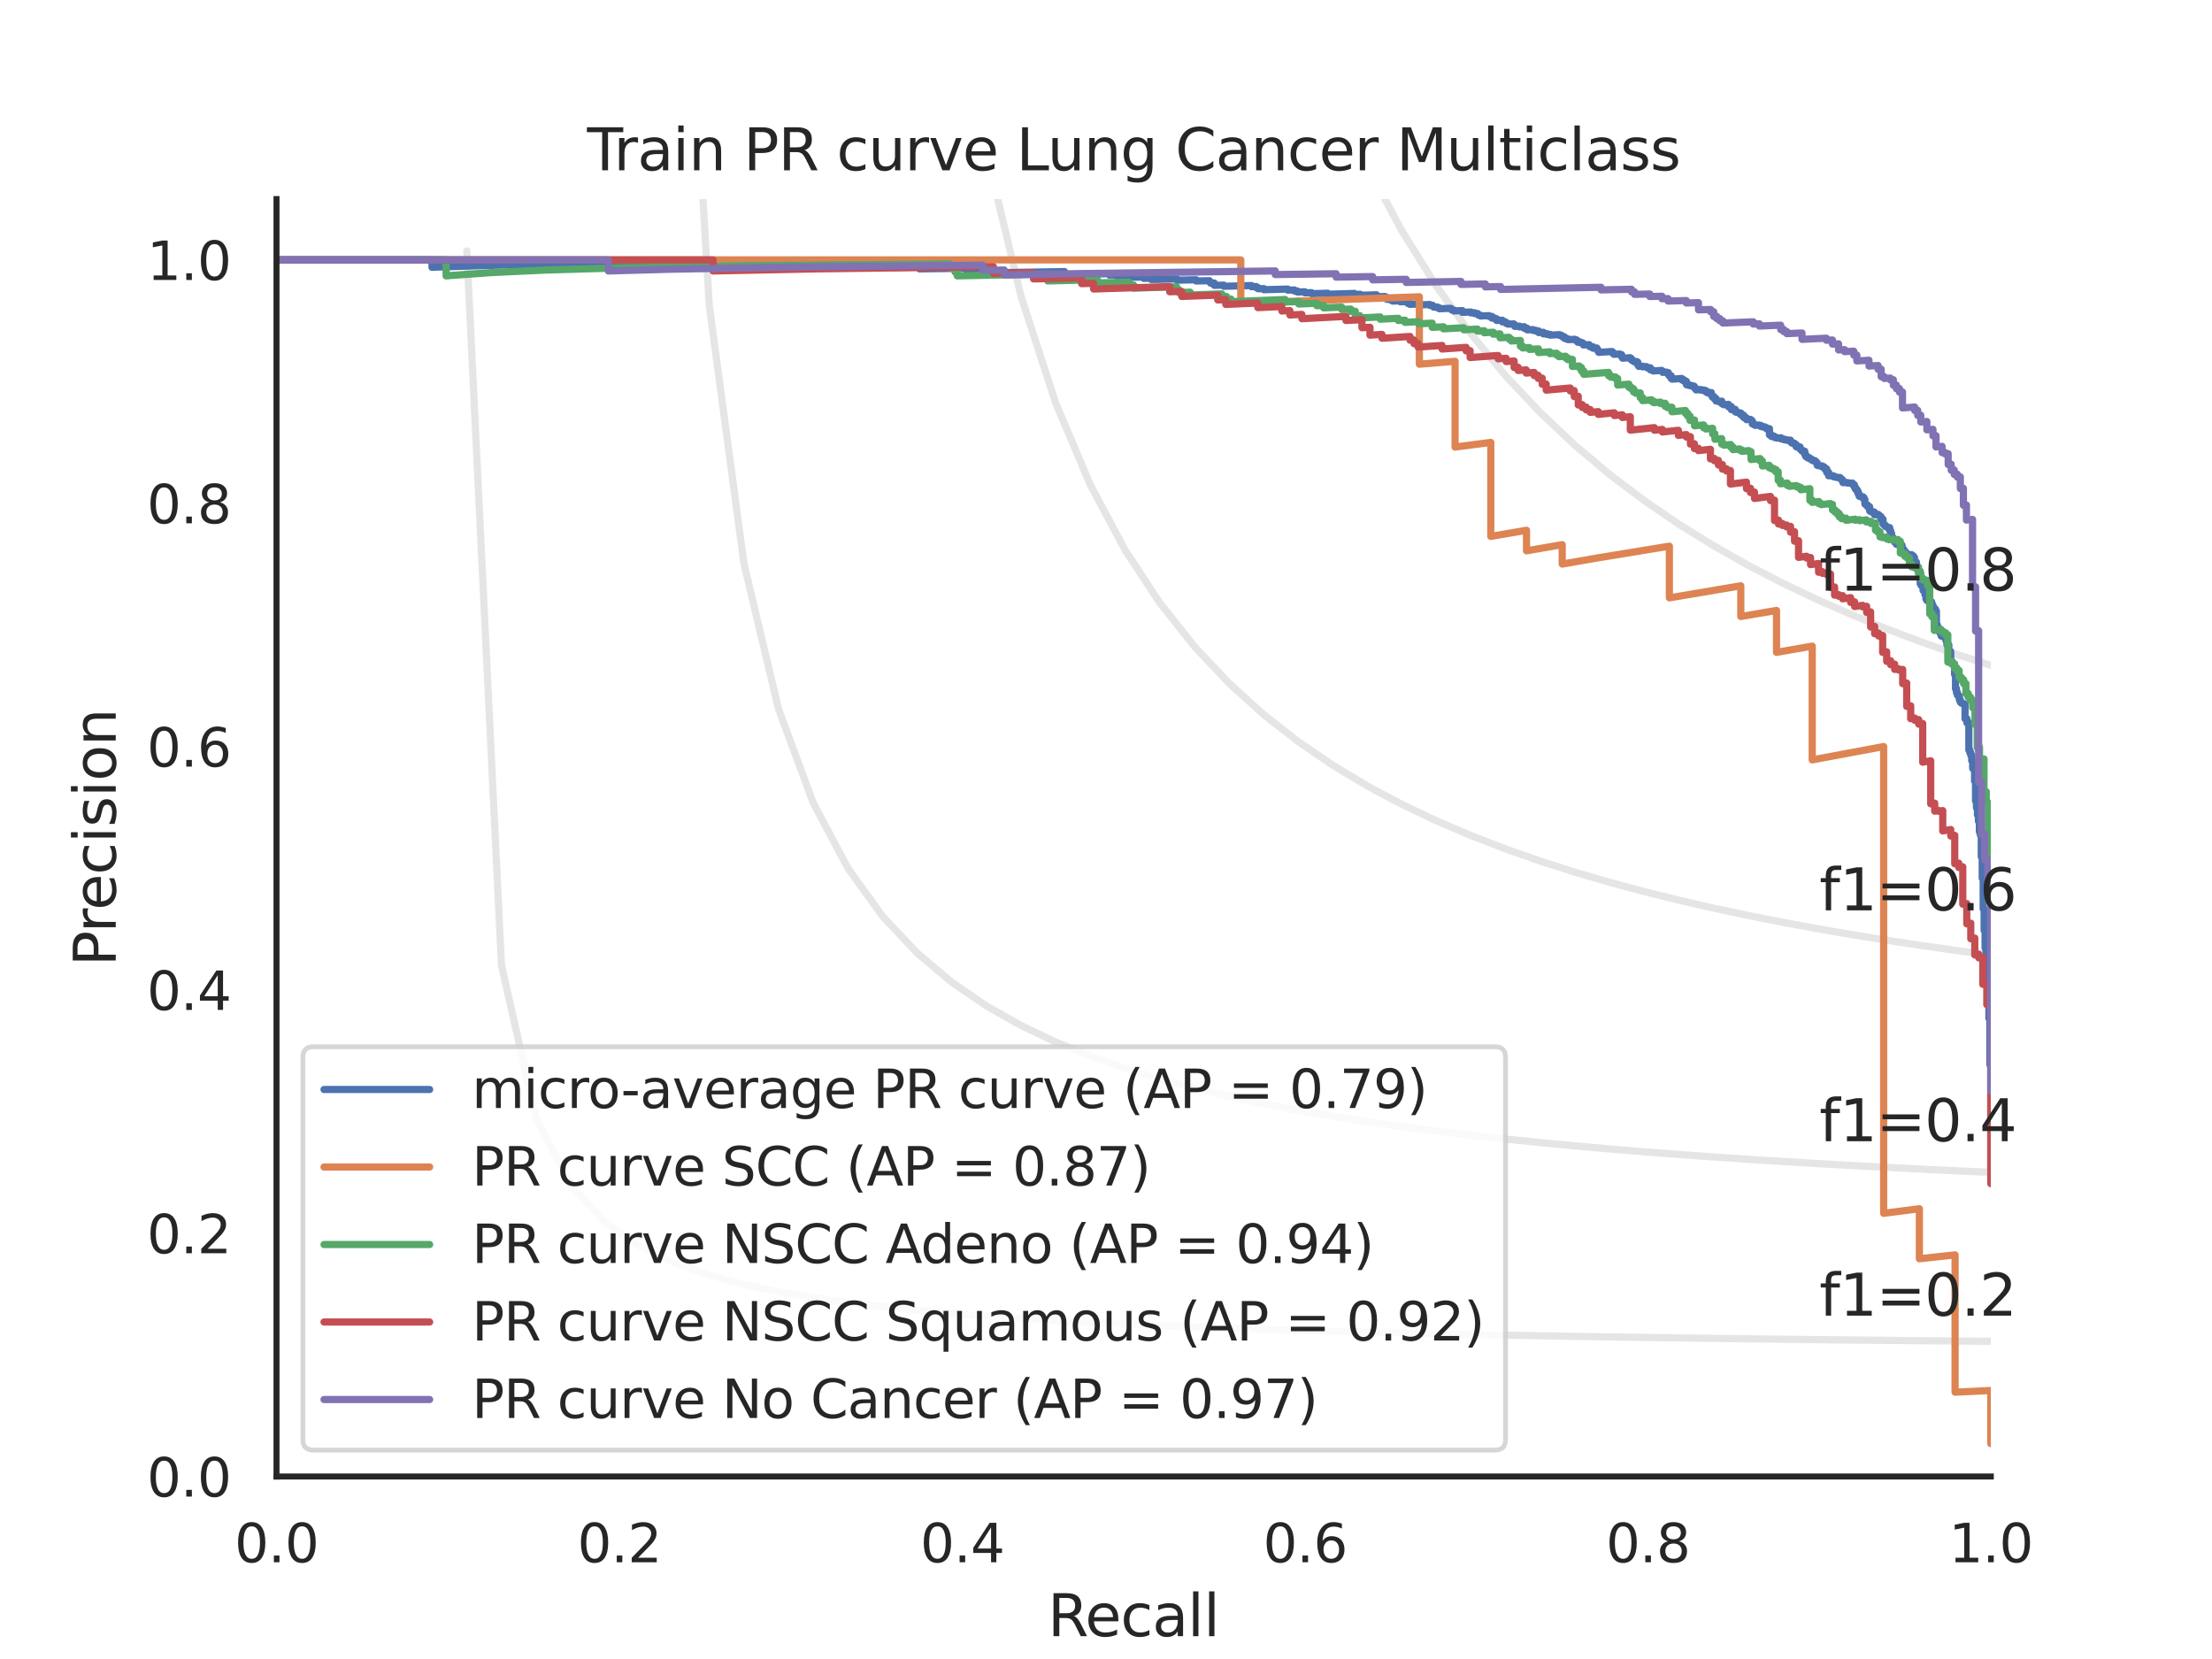 <?xml version="1.0" encoding="utf-8" standalone="no"?>
<!DOCTYPE svg PUBLIC "-//W3C//DTD SVG 1.1//EN"
  "http://www.w3.org/Graphics/SVG/1.1/DTD/svg11.dtd">
<svg xmlns:xlink="http://www.w3.org/1999/xlink" width="460.8pt" height="345.6pt" viewBox="0 0 460.8 345.6" xmlns="http://www.w3.org/2000/svg" version="1.1">
 <defs>
  <style type="text/css">*{stroke-linejoin: round; stroke-linecap: butt}</style>
 </defs>
 <g id="figure_1">
  <g id="patch_1">
   <path d="M 0 345.6 
L 460.8 345.6 
L 460.8 0 
L 0 0 
z
" style="fill: #ffffff"/>
  </g>
  <g id="axes_1">
   <g id="patch_2">
    <path d="M 57.6 307.584 
L 414.72 307.584 
L 414.72 41.472 
L 57.6 41.472 
z
" style="fill: #ffffff"/>
   </g>
   <g id="matplotlib.axis_1">
    <g id="xtick_1">
     <g id="text_1">
      <!-- 0.0 -->
      <g style="fill: #262626" transform="translate(48.853 325.442) scale(0.11 -0.11)">
       <defs>
        <path id="DejaVuSans-30" d="M 2034 4250 
Q 1547 4250 1301 3770 
Q 1056 3291 1056 2328 
Q 1056 1369 1301 889 
Q 1547 409 2034 409 
Q 2525 409 2770 889 
Q 3016 1369 3016 2328 
Q 3016 3291 2770 3770 
Q 2525 4250 2034 4250 
z
M 2034 4750 
Q 2819 4750 3233 4129 
Q 3647 3509 3647 2328 
Q 3647 1150 3233 529 
Q 2819 -91 2034 -91 
Q 1250 -91 836 529 
Q 422 1150 422 2328 
Q 422 3509 836 4129 
Q 1250 4750 2034 4750 
z
" transform="scale(0.016)"/>
        <path id="DejaVuSans-2e" d="M 684 794 
L 1344 794 
L 1344 0 
L 684 0 
L 684 794 
z
" transform="scale(0.016)"/>
       </defs>
       <use xlink:href="#DejaVuSans-30"/>
       <use xlink:href="#DejaVuSans-2e" x="63.623"/>
       <use xlink:href="#DejaVuSans-30" x="95.41"/>
      </g>
     </g>
    </g>
    <g id="xtick_2">
     <g id="text_2">
      <!-- 0.2 -->
      <g style="fill: #262626" transform="translate(120.277 325.442) scale(0.11 -0.11)">
       <defs>
        <path id="DejaVuSans-32" d="M 1228 531 
L 3431 531 
L 3431 0 
L 469 0 
L 469 531 
Q 828 903 1448 1529 
Q 2069 2156 2228 2338 
Q 2531 2678 2651 2914 
Q 2772 3150 2772 3378 
Q 2772 3750 2511 3984 
Q 2250 4219 1831 4219 
Q 1534 4219 1204 4116 
Q 875 4013 500 3803 
L 500 4441 
Q 881 4594 1212 4672 
Q 1544 4750 1819 4750 
Q 2544 4750 2975 4387 
Q 3406 4025 3406 3419 
Q 3406 3131 3298 2873 
Q 3191 2616 2906 2266 
Q 2828 2175 2409 1742 
Q 1991 1309 1228 531 
z
" transform="scale(0.016)"/>
       </defs>
       <use xlink:href="#DejaVuSans-30"/>
       <use xlink:href="#DejaVuSans-2e" x="63.623"/>
       <use xlink:href="#DejaVuSans-32" x="95.41"/>
      </g>
     </g>
    </g>
    <g id="xtick_3">
     <g id="text_3">
      <!-- 0.4 -->
      <g style="fill: #262626" transform="translate(191.701 325.442) scale(0.11 -0.11)">
       <defs>
        <path id="DejaVuSans-34" d="M 2419 4116 
L 825 1625 
L 2419 1625 
L 2419 4116 
z
M 2253 4666 
L 3047 4666 
L 3047 1625 
L 3713 1625 
L 3713 1100 
L 3047 1100 
L 3047 0 
L 2419 0 
L 2419 1100 
L 313 1100 
L 313 1709 
L 2253 4666 
z
" transform="scale(0.016)"/>
       </defs>
       <use xlink:href="#DejaVuSans-30"/>
       <use xlink:href="#DejaVuSans-2e" x="63.623"/>
       <use xlink:href="#DejaVuSans-34" x="95.41"/>
      </g>
     </g>
    </g>
    <g id="xtick_4">
     <g id="text_4">
      <!-- 0.6 -->
      <g style="fill: #262626" transform="translate(263.125 325.442) scale(0.11 -0.11)">
       <defs>
        <path id="DejaVuSans-36" d="M 2113 2584 
Q 1688 2584 1439 2293 
Q 1191 2003 1191 1497 
Q 1191 994 1439 701 
Q 1688 409 2113 409 
Q 2538 409 2786 701 
Q 3034 994 3034 1497 
Q 3034 2003 2786 2293 
Q 2538 2584 2113 2584 
z
M 3366 4563 
L 3366 3988 
Q 3128 4100 2886 4159 
Q 2644 4219 2406 4219 
Q 1781 4219 1451 3797 
Q 1122 3375 1075 2522 
Q 1259 2794 1537 2939 
Q 1816 3084 2150 3084 
Q 2853 3084 3261 2657 
Q 3669 2231 3669 1497 
Q 3669 778 3244 343 
Q 2819 -91 2113 -91 
Q 1303 -91 875 529 
Q 447 1150 447 2328 
Q 447 3434 972 4092 
Q 1497 4750 2381 4750 
Q 2619 4750 2861 4703 
Q 3103 4656 3366 4563 
z
" transform="scale(0.016)"/>
       </defs>
       <use xlink:href="#DejaVuSans-30"/>
       <use xlink:href="#DejaVuSans-2e" x="63.623"/>
       <use xlink:href="#DejaVuSans-36" x="95.41"/>
      </g>
     </g>
    </g>
    <g id="xtick_5">
     <g id="text_5">
      <!-- 0.8 -->
      <g style="fill: #262626" transform="translate(334.549 325.442) scale(0.11 -0.11)">
       <defs>
        <path id="DejaVuSans-38" d="M 2034 2216 
Q 1584 2216 1326 1975 
Q 1069 1734 1069 1313 
Q 1069 891 1326 650 
Q 1584 409 2034 409 
Q 2484 409 2743 651 
Q 3003 894 3003 1313 
Q 3003 1734 2745 1975 
Q 2488 2216 2034 2216 
z
M 1403 2484 
Q 997 2584 770 2862 
Q 544 3141 544 3541 
Q 544 4100 942 4425 
Q 1341 4750 2034 4750 
Q 2731 4750 3128 4425 
Q 3525 4100 3525 3541 
Q 3525 3141 3298 2862 
Q 3072 2584 2669 2484 
Q 3125 2378 3379 2068 
Q 3634 1759 3634 1313 
Q 3634 634 3220 271 
Q 2806 -91 2034 -91 
Q 1263 -91 848 271 
Q 434 634 434 1313 
Q 434 1759 690 2068 
Q 947 2378 1403 2484 
z
M 1172 3481 
Q 1172 3119 1398 2916 
Q 1625 2713 2034 2713 
Q 2441 2713 2670 2916 
Q 2900 3119 2900 3481 
Q 2900 3844 2670 4047 
Q 2441 4250 2034 4250 
Q 1625 4250 1398 4047 
Q 1172 3844 1172 3481 
z
" transform="scale(0.016)"/>
       </defs>
       <use xlink:href="#DejaVuSans-30"/>
       <use xlink:href="#DejaVuSans-2e" x="63.623"/>
       <use xlink:href="#DejaVuSans-38" x="95.41"/>
      </g>
     </g>
    </g>
    <g id="xtick_6">
     <g id="text_6">
      <!-- 1.0 -->
      <g style="fill: #262626" transform="translate(405.973 325.442) scale(0.11 -0.11)">
       <defs>
        <path id="DejaVuSans-31" d="M 794 531 
L 1825 531 
L 1825 4091 
L 703 3866 
L 703 4441 
L 1819 4666 
L 2450 4666 
L 2450 531 
L 3481 531 
L 3481 0 
L 794 0 
L 794 531 
z
" transform="scale(0.016)"/>
       </defs>
       <use xlink:href="#DejaVuSans-31"/>
       <use xlink:href="#DejaVuSans-2e" x="63.623"/>
       <use xlink:href="#DejaVuSans-30" x="95.41"/>
      </g>
     </g>
    </g>
    <g id="text_7">
     <!-- Recall -->
     <g style="fill: #262626" transform="translate(218.259 340.848) scale(0.12 -0.12)">
      <defs>
       <path id="DejaVuSans-52" d="M 2841 2188 
Q 3044 2119 3236 1894 
Q 3428 1669 3622 1275 
L 4263 0 
L 3584 0 
L 2988 1197 
Q 2756 1666 2539 1819 
Q 2322 1972 1947 1972 
L 1259 1972 
L 1259 0 
L 628 0 
L 628 4666 
L 2053 4666 
Q 2853 4666 3247 4331 
Q 3641 3997 3641 3322 
Q 3641 2881 3436 2590 
Q 3231 2300 2841 2188 
z
M 1259 4147 
L 1259 2491 
L 2053 2491 
Q 2509 2491 2742 2702 
Q 2975 2913 2975 3322 
Q 2975 3731 2742 3939 
Q 2509 4147 2053 4147 
L 1259 4147 
z
" transform="scale(0.016)"/>
       <path id="DejaVuSans-65" d="M 3597 1894 
L 3597 1613 
L 953 1613 
Q 991 1019 1311 708 
Q 1631 397 2203 397 
Q 2534 397 2845 478 
Q 3156 559 3463 722 
L 3463 178 
Q 3153 47 2828 -22 
Q 2503 -91 2169 -91 
Q 1331 -91 842 396 
Q 353 884 353 1716 
Q 353 2575 817 3079 
Q 1281 3584 2069 3584 
Q 2775 3584 3186 3129 
Q 3597 2675 3597 1894 
z
M 3022 2063 
Q 3016 2534 2758 2815 
Q 2500 3097 2075 3097 
Q 1594 3097 1305 2825 
Q 1016 2553 972 2059 
L 3022 2063 
z
" transform="scale(0.016)"/>
       <path id="DejaVuSans-63" d="M 3122 3366 
L 3122 2828 
Q 2878 2963 2633 3030 
Q 2388 3097 2138 3097 
Q 1578 3097 1268 2742 
Q 959 2388 959 1747 
Q 959 1106 1268 751 
Q 1578 397 2138 397 
Q 2388 397 2633 464 
Q 2878 531 3122 666 
L 3122 134 
Q 2881 22 2623 -34 
Q 2366 -91 2075 -91 
Q 1284 -91 818 406 
Q 353 903 353 1747 
Q 353 2603 823 3093 
Q 1294 3584 2113 3584 
Q 2378 3584 2631 3529 
Q 2884 3475 3122 3366 
z
" transform="scale(0.016)"/>
       <path id="DejaVuSans-61" d="M 2194 1759 
Q 1497 1759 1228 1600 
Q 959 1441 959 1056 
Q 959 750 1161 570 
Q 1363 391 1709 391 
Q 2188 391 2477 730 
Q 2766 1069 2766 1631 
L 2766 1759 
L 2194 1759 
z
M 3341 1997 
L 3341 0 
L 2766 0 
L 2766 531 
Q 2569 213 2275 61 
Q 1981 -91 1556 -91 
Q 1019 -91 701 211 
Q 384 513 384 1019 
Q 384 1609 779 1909 
Q 1175 2209 1959 2209 
L 2766 2209 
L 2766 2266 
Q 2766 2663 2505 2880 
Q 2244 3097 1772 3097 
Q 1472 3097 1187 3025 
Q 903 2953 641 2809 
L 641 3341 
Q 956 3463 1253 3523 
Q 1550 3584 1831 3584 
Q 2591 3584 2966 3190 
Q 3341 2797 3341 1997 
z
" transform="scale(0.016)"/>
       <path id="DejaVuSans-6c" d="M 603 4863 
L 1178 4863 
L 1178 0 
L 603 0 
L 603 4863 
z
" transform="scale(0.016)"/>
      </defs>
      <use xlink:href="#DejaVuSans-52"/>
      <use xlink:href="#DejaVuSans-65" x="64.982"/>
      <use xlink:href="#DejaVuSans-63" x="126.506"/>
      <use xlink:href="#DejaVuSans-61" x="181.486"/>
      <use xlink:href="#DejaVuSans-6c" x="242.766"/>
      <use xlink:href="#DejaVuSans-6c" x="270.549"/>
     </g>
    </g>
   </g>
   <g id="matplotlib.axis_2">
    <g id="ytick_1">
     <g id="text_8">
      <!-- 0.0 -->
      <g style="fill: #262626" transform="translate(30.607 311.763) scale(0.11 -0.11)">
       <use xlink:href="#DejaVuSans-30"/>
       <use xlink:href="#DejaVuSans-2e" x="63.623"/>
       <use xlink:href="#DejaVuSans-30" x="95.41"/>
      </g>
     </g>
    </g>
    <g id="ytick_2">
     <g id="text_9">
      <!-- 0.2 -->
      <g style="fill: #262626" transform="translate(30.607 261.075) scale(0.11 -0.11)">
       <use xlink:href="#DejaVuSans-30"/>
       <use xlink:href="#DejaVuSans-2e" x="63.623"/>
       <use xlink:href="#DejaVuSans-32" x="95.41"/>
      </g>
     </g>
    </g>
    <g id="ytick_3">
     <g id="text_10">
      <!-- 0.4 -->
      <g style="fill: #262626" transform="translate(30.607 210.387) scale(0.11 -0.11)">
       <use xlink:href="#DejaVuSans-30"/>
       <use xlink:href="#DejaVuSans-2e" x="63.623"/>
       <use xlink:href="#DejaVuSans-34" x="95.41"/>
      </g>
     </g>
    </g>
    <g id="ytick_4">
     <g id="text_11">
      <!-- 0.6 -->
      <g style="fill: #262626" transform="translate(30.607 159.699) scale(0.11 -0.11)">
       <use xlink:href="#DejaVuSans-30"/>
       <use xlink:href="#DejaVuSans-2e" x="63.623"/>
       <use xlink:href="#DejaVuSans-36" x="95.41"/>
      </g>
     </g>
    </g>
    <g id="ytick_5">
     <g id="text_12">
      <!-- 0.8 -->
      <g style="fill: #262626" transform="translate(30.607 109.011) scale(0.11 -0.11)">
       <use xlink:href="#DejaVuSans-30"/>
       <use xlink:href="#DejaVuSans-2e" x="63.623"/>
       <use xlink:href="#DejaVuSans-38" x="95.41"/>
      </g>
     </g>
    </g>
    <g id="ytick_6">
     <g id="text_13">
      <!-- 1.0 -->
      <g style="fill: #262626" transform="translate(30.607 58.323) scale(0.11 -0.11)">
       <use xlink:href="#DejaVuSans-31"/>
       <use xlink:href="#DejaVuSans-2e" x="63.623"/>
       <use xlink:href="#DejaVuSans-30" x="95.41"/>
      </g>
     </g>
    </g>
    <g id="text_14">
     <!-- Precision -->
     <g style="fill: #262626" transform="translate(24.111 201.296) rotate(-90) scale(0.12 -0.12)">
      <defs>
       <path id="DejaVuSans-50" d="M 1259 4147 
L 1259 2394 
L 2053 2394 
Q 2494 2394 2734 2622 
Q 2975 2850 2975 3272 
Q 2975 3691 2734 3919 
Q 2494 4147 2053 4147 
L 1259 4147 
z
M 628 4666 
L 2053 4666 
Q 2838 4666 3239 4311 
Q 3641 3956 3641 3272 
Q 3641 2581 3239 2228 
Q 2838 1875 2053 1875 
L 1259 1875 
L 1259 0 
L 628 0 
L 628 4666 
z
" transform="scale(0.016)"/>
       <path id="DejaVuSans-72" d="M 2631 2963 
Q 2534 3019 2420 3045 
Q 2306 3072 2169 3072 
Q 1681 3072 1420 2755 
Q 1159 2438 1159 1844 
L 1159 0 
L 581 0 
L 581 3500 
L 1159 3500 
L 1159 2956 
Q 1341 3275 1631 3429 
Q 1922 3584 2338 3584 
Q 2397 3584 2469 3576 
Q 2541 3569 2628 3553 
L 2631 2963 
z
" transform="scale(0.016)"/>
       <path id="DejaVuSans-69" d="M 603 3500 
L 1178 3500 
L 1178 0 
L 603 0 
L 603 3500 
z
M 603 4863 
L 1178 4863 
L 1178 4134 
L 603 4134 
L 603 4863 
z
" transform="scale(0.016)"/>
       <path id="DejaVuSans-73" d="M 2834 3397 
L 2834 2853 
Q 2591 2978 2328 3040 
Q 2066 3103 1784 3103 
Q 1356 3103 1142 2972 
Q 928 2841 928 2578 
Q 928 2378 1081 2264 
Q 1234 2150 1697 2047 
L 1894 2003 
Q 2506 1872 2764 1633 
Q 3022 1394 3022 966 
Q 3022 478 2636 193 
Q 2250 -91 1575 -91 
Q 1294 -91 989 -36 
Q 684 19 347 128 
L 347 722 
Q 666 556 975 473 
Q 1284 391 1588 391 
Q 1994 391 2212 530 
Q 2431 669 2431 922 
Q 2431 1156 2273 1281 
Q 2116 1406 1581 1522 
L 1381 1569 
Q 847 1681 609 1914 
Q 372 2147 372 2553 
Q 372 3047 722 3315 
Q 1072 3584 1716 3584 
Q 2034 3584 2315 3537 
Q 2597 3491 2834 3397 
z
" transform="scale(0.016)"/>
       <path id="DejaVuSans-6f" d="M 1959 3097 
Q 1497 3097 1228 2736 
Q 959 2375 959 1747 
Q 959 1119 1226 758 
Q 1494 397 1959 397 
Q 2419 397 2687 759 
Q 2956 1122 2956 1747 
Q 2956 2369 2687 2733 
Q 2419 3097 1959 3097 
z
M 1959 3584 
Q 2709 3584 3137 3096 
Q 3566 2609 3566 1747 
Q 3566 888 3137 398 
Q 2709 -91 1959 -91 
Q 1206 -91 779 398 
Q 353 888 353 1747 
Q 353 2609 779 3096 
Q 1206 3584 1959 3584 
z
" transform="scale(0.016)"/>
       <path id="DejaVuSans-6e" d="M 3513 2113 
L 3513 0 
L 2938 0 
L 2938 2094 
Q 2938 2591 2744 2837 
Q 2550 3084 2163 3084 
Q 1697 3084 1428 2787 
Q 1159 2491 1159 1978 
L 1159 0 
L 581 0 
L 581 3500 
L 1159 3500 
L 1159 2956 
Q 1366 3272 1645 3428 
Q 1925 3584 2291 3584 
Q 2894 3584 3203 3211 
Q 3513 2838 3513 2113 
z
" transform="scale(0.016)"/>
      </defs>
      <use xlink:href="#DejaVuSans-50"/>
      <use xlink:href="#DejaVuSans-72" x="58.553"/>
      <use xlink:href="#DejaVuSans-65" x="97.416"/>
      <use xlink:href="#DejaVuSans-63" x="158.939"/>
      <use xlink:href="#DejaVuSans-69" x="213.92"/>
      <use xlink:href="#DejaVuSans-73" x="241.703"/>
      <use xlink:href="#DejaVuSans-69" x="293.803"/>
      <use xlink:href="#DejaVuSans-6f" x="321.586"/>
      <use xlink:href="#DejaVuSans-6e" x="382.768"/>
     </g>
    </g>
   </g>
   <g id="line2d_1">
    <path d="M 97.248 52.267 
L 104.463 201.073 
L 111.678 232.96 
L 118.893 246.859 
L 126.109 254.643 
L 133.324 259.62 
L 140.539 263.076 
L 147.755 265.615 
L 154.97 267.561 
L 162.185 269.099 
L 169.4 270.345 
L 176.616 271.375 
L 183.831 272.241 
L 191.046 272.979 
L 198.262 273.616 
L 205.477 274.171 
L 212.692 274.658 
L 219.907 275.091 
L 227.123 275.476 
L 234.338 275.822 
L 241.553 276.135 
L 248.769 276.418 
L 255.984 276.676 
L 263.199 276.912 
L 270.414 277.129 
L 277.63 277.33 
L 284.845 277.515 
L 292.06 277.686 
L 299.275 277.846 
L 306.491 277.994 
L 313.706 278.133 
L 320.921 278.264 
L 328.137 278.386 
L 335.352 278.501 
L 342.567 278.609 
L 349.782 278.711 
L 356.998 278.808 
L 364.213 278.899 
L 371.428 278.986 
L 378.644 279.068 
L 385.859 279.146 
L 393.074 279.221 
L 400.289 279.292 
L 407.505 279.359 
L 414.72 279.424 
" clip-path="url(#pa807e84c4f)" style="fill: none; stroke: #808080; stroke-opacity: 0.2; stroke-width: 1.5; stroke-linecap: round"/>
   </g>
   <g id="line2d_2">
    <path d="M 143.905 -1 
L 147.755 63.611 
L 154.97 117.362 
L 162.185 147.722 
L 169.4 167.231 
L 176.616 180.825 
L 183.831 190.84 
L 191.046 198.524 
L 198.262 204.607 
L 205.477 209.542 
L 212.692 213.626 
L 219.907 217.061 
L 227.123 219.991 
L 234.338 222.519 
L 241.553 224.724 
L 248.769 226.662 
L 255.984 228.38 
L 263.199 229.914 
L 270.414 231.291 
L 277.63 232.534 
L 284.845 233.662 
L 292.06 234.69 
L 299.275 235.631 
L 306.491 236.496 
L 313.706 237.293 
L 320.921 238.03 
L 328.137 238.714 
L 335.352 239.349 
L 342.567 239.942 
L 349.782 240.496 
L 356.998 241.015 
L 364.213 241.503 
L 371.428 241.961 
L 378.644 242.393 
L 385.859 242.8 
L 393.074 243.185 
L 400.289 243.55 
L 407.505 243.896 
L 414.72 244.224 
" clip-path="url(#pa807e84c4f)" style="fill: none; stroke: #808080; stroke-opacity: 0.2; stroke-width: 1.5; stroke-linecap: round"/>
   </g>
   <g id="line2d_3">
    <path d="M 200.009 -1 
L 205.477 31.611 
L 212.692 61.693 
L 219.907 83.907 
L 227.123 100.983 
L 234.338 114.518 
L 241.553 125.511 
L 248.769 134.616 
L 255.984 142.281 
L 263.199 148.823 
L 270.414 154.471 
L 277.63 159.398 
L 284.845 163.732 
L 292.06 167.575 
L 299.275 171.006 
L 306.491 174.088 
L 313.706 176.871 
L 320.921 179.398 
L 328.137 181.701 
L 335.352 183.809 
L 342.567 185.746 
L 349.782 187.532 
L 356.998 189.184 
L 364.213 190.716 
L 371.428 192.142 
L 378.644 193.471 
L 385.859 194.714 
L 393.074 195.878 
L 400.289 196.971 
L 407.505 197.998 
L 414.72 198.967 
" clip-path="url(#pa807e84c4f)" style="fill: none; stroke: #808080; stroke-opacity: 0.2; stroke-width: 1.5; stroke-linecap: round"/>
   </g>
   <g id="line2d_4">
    <path d="M 270.344 -1 
L 270.414 -0.768 
L 277.63 18.581 
L 284.845 34.622 
L 292.06 48.136 
L 299.275 59.676 
L 306.491 69.647 
L 313.706 78.346 
L 320.921 86.004 
L 328.137 92.796 
L 335.352 98.862 
L 342.567 104.312 
L 349.782 109.235 
L 356.998 113.705 
L 364.213 117.78 
L 371.428 121.512 
L 378.644 124.941 
L 385.859 128.104 
L 393.074 131.029 
L 400.289 133.744 
L 407.505 136.269 
L 414.72 138.624 
" clip-path="url(#pa807e84c4f)" style="fill: none; stroke: #808080; stroke-opacity: 0.2; stroke-width: 1.5; stroke-linecap: round"/>
   </g>
   <g id="line2d_5">
    <path d="M 414.72 243.547 
L 414.72 221.751 
L 414.521 221.782 
L 414.521 221.685 
L 414.521 212.139 
L 414.323 212.172 
L 414.323 212.072 
L 414.323 208.537 
L 414.124 208.57 
L 414.124 208.462 
L 414.124 203.325 
L 413.925 203.36 
L 413.925 203.264 
L 413.925 201.881 
L 413.726 201.915 
L 413.726 201.817 
L 413.726 197.43 
L 413.528 197.465 
L 413.528 197.358 
L 413.528 193.793 
L 413.329 193.828 
L 413.329 193.743 
L 413.329 189.29 
L 413.13 189.325 
L 413.13 189.233 
L 413.13 182.92 
L 412.931 182.955 
L 412.931 182.852 
L 412.931 178.444 
L 412.733 178.48 
L 412.733 178.369 
L 412.733 173.907 
L 412.534 173.942 
L 412.534 173.864 
L 412.534 173.228 
L 412.335 173.264 
L 412.335 173.184 
L 412.335 171.034 
L 412.136 171.069 
L 412.136 170.987 
L 412.136 169.737 
L 411.938 169.773 
L 411.938 169.689 
L 411.938 168.243 
L 411.739 168.278 
L 411.739 168.192 
L 411.739 166.845 
L 411.54 166.881 
L 411.54 166.793 
L 411.54 162.68 
L 411.342 162.715 
L 411.342 162.622 
L 411.342 160.11 
L 410.944 160.083 
L 410.944 158.423 
L 410.745 158.457 
L 410.745 158.358 
L 410.745 157.313 
L 410.547 157.347 
L 410.547 157.247 
L 410.547 156.743 
L 410.348 156.777 
L 410.348 156.676 
L 410.348 156.219 
L 410.149 156.254 
L 410.149 156.152 
L 410.149 150.545 
L 409.752 150.612 
L 409.752 150.503 
L 409.752 149.73 
L 409.354 149.741 
L 409.354 149.686 
L 409.354 146.684 
L 409.156 146.717 
L 409.156 146.66 
L 409.156 146.602 
L 408.957 146.635 
L 408.957 146.577 
L 408.957 146.519 
L 408.758 146.553 
L 408.758 146.495 
L 408.758 146.437 
L 408.559 146.47 
L 408.559 146.412 
L 408.559 146.238 
L 408.361 146.271 
L 408.361 146.213 
L 408.361 145.746 
L 408.162 145.779 
L 408.162 145.72 
L 408.162 144.955 
L 407.963 144.988 
L 407.963 144.928 
L 407.963 144.81 
L 407.764 144.843 
L 407.764 144.784 
L 407.764 144.248 
L 407.566 144.281 
L 407.566 144.221 
L 407.566 143.44 
L 407.367 143.473 
L 407.367 143.412 
L 407.367 140.46 
L 407.168 140.492 
L 407.168 140.43 
L 407.168 138.335 
L 406.771 138.335 
L 406.771 138.271 
L 406.572 138.303 
L 406.572 138.238 
L 406.572 137.98 
L 406.373 138.012 
L 406.373 137.947 
L 406.373 135.719 
L 405.976 135.715 
L 405.976 134.308 
L 405.578 134.303 
L 405.578 133.419 
L 405.38 133.45 
L 405.38 133.381 
L 405.38 132.832 
L 405.181 132.863 
L 405.181 132.794 
L 405.181 132.725 
L 404.982 132.756 
L 404.982 132.687 
L 404.982 132.549 
L 404.585 132.542 
L 404.585 132.473 
L 404.386 132.504 
L 404.386 132.434 
L 404.386 131.947 
L 404.187 131.978 
L 404.187 131.909 
L 404.187 131.629 
L 403.989 131.66 
L 403.989 131.59 
L 403.989 131.097 
L 403.79 131.128 
L 403.79 131.058 
L 403.79 130.704 
L 403.591 130.735 
L 403.591 130.664 
L 403.591 130.166 
L 403.392 130.196 
L 403.392 130.125 
L 403.392 127.296 
L 403.194 127.325 
L 403.194 127.252 
L 403.194 126.882 
L 402.995 126.912 
L 402.995 126.838 
L 402.995 126.764 
L 402.796 126.793 
L 402.796 126.719 
L 402.796 126.347 
L 402.597 126.376 
L 402.597 126.302 
L 402.597 125.928 
L 402.399 125.957 
L 402.399 125.882 
L 402.399 125.355 
L 402.001 125.339 
L 402.001 125.187 
L 401.604 125.17 
L 401.604 125.095 
L 401.405 125.124 
L 401.405 125.048 
L 401.405 124.744 
L 401.206 124.773 
L 401.206 124.697 
L 401.206 123.853 
L 401.008 123.883 
L 401.008 123.805 
L 401.008 123.031 
L 400.61 123.011 
L 400.61 122.072 
L 400.411 122.101 
L 400.411 122.022 
L 400.411 121.943 
L 400.213 121.972 
L 400.213 121.893 
L 400.213 121.577 
L 400.014 121.606 
L 400.014 121.526 
L 400.014 119.036 
L 399.815 119.064 
L 399.815 118.983 
L 399.815 118.819 
L 399.616 118.847 
L 399.616 118.766 
L 399.616 118.684 
L 399.418 118.712 
L 399.418 118.63 
L 399.418 118.137 
L 399.219 118.165 
L 399.219 118.083 
L 399.219 117.088 
L 399.02 117.116 
L 399.02 117.033 
L 399.02 116.866 
L 398.822 116.893 
L 398.822 116.81 
L 398.822 116.138 
L 398.623 116.165 
L 398.623 116.081 
L 398.623 115.828 
L 398.424 115.855 
L 398.424 115.77 
L 398.424 115.686 
L 398.225 115.713 
L 398.225 115.628 
L 398.225 115.543 
L 397.43 115.567 
L 397.43 115.397 
L 397.033 115.366 
L 397.033 115.024 
L 396.635 114.992 
L 396.635 114.476 
L 396.238 114.444 
L 396.238 113.576 
L 395.642 113.569 
L 395.642 113.394 
L 395.046 113.387 
L 395.046 113.036 
L 394.847 113.062 
L 394.847 112.974 
L 394.847 112.886 
L 394.648 112.913 
L 394.648 112.824 
L 394.648 112.294 
L 394.449 112.32 
L 394.449 112.231 
L 394.449 112.053 
L 394.251 112.08 
L 394.251 111.991 
L 394.251 111.902 
L 394.052 111.928 
L 394.052 111.839 
L 394.052 111.122 
L 393.853 111.148 
L 393.853 111.058 
L 393.853 110.516 
L 393.654 110.542 
L 393.654 110.451 
L 393.654 109.905 
L 393.257 109.957 
L 393.257 109.866 
L 393.257 109.774 
L 392.86 109.734 
L 392.86 109.551 
L 392.661 109.577 
L 392.661 109.485 
L 392.661 109.301 
L 392.462 109.327 
L 392.462 109.235 
L 392.462 109.142 
L 392.263 109.168 
L 392.263 109.076 
L 392.263 108.148 
L 391.866 108.199 
L 391.866 108.105 
L 391.866 107.637 
L 391.667 107.663 
L 391.667 107.569 
L 391.667 107.475 
L 391.468 107.5 
L 391.468 107.406 
L 391.468 107.312 
L 391.27 107.337 
L 391.27 107.242 
L 391.27 107.148 
L 390.475 107.248 
L 390.475 107.153 
L 390.475 106.679 
L 390.077 106.634 
L 390.077 106.538 
L 389.68 106.588 
L 389.68 106.493 
L 389.68 106.397 
L 389.481 106.422 
L 389.481 106.326 
L 389.481 105.558 
L 389.084 105.607 
L 389.084 105.51 
L 389.084 105.22 
L 388.686 105.172 
L 388.686 104.978 
L 388.487 105.002 
L 388.487 104.905 
L 388.487 104.025 
L 388.289 104.049 
L 388.289 103.951 
L 388.289 103.655 
L 388.09 103.679 
L 388.09 103.581 
L 388.09 103.482 
L 387.494 103.455 
L 387.494 103.356 
L 387.295 103.38 
L 387.295 103.28 
L 387.295 102.882 
L 387.096 102.906 
L 387.096 102.806 
L 387.096 102.406 
L 386.898 102.43 
L 386.898 102.33 
L 386.898 102.028 
L 386.699 102.052 
L 386.699 101.951 
L 386.699 101.85 
L 386.5 101.874 
L 386.5 101.773 
L 386.5 101.469 
L 386.301 101.493 
L 386.301 101.391 
L 386.301 100.985 
L 385.904 100.929 
L 385.904 100.623 
L 384.91 100.635 
L 384.91 100.533 
L 383.917 100.545 
L 383.917 100.029 
L 383.718 100.052 
L 383.718 99.948 
L 383.718 99.844 
L 383.519 99.867 
L 383.519 99.763 
L 383.519 99.659 
L 383.32 99.682 
L 383.32 99.578 
L 383.32 99.474 
L 382.526 99.46 
L 382.526 99.356 
L 381.929 99.319 
L 381.929 99.109 
L 380.936 99.117 
L 380.936 98.377 
L 380.538 98.422 
L 380.538 98.316 
L 380.538 97.676 
L 380.141 97.72 
L 380.141 97.613 
L 380.141 97.398 
L 379.942 97.421 
L 379.942 97.313 
L 379.942 97.205 
L 379.545 97.25 
L 379.545 97.142 
L 379.545 97.034 
L 378.75 97.014 
L 378.75 96.905 
L 378.551 96.927 
L 378.551 96.819 
L 378.551 96.384 
L 378.352 96.406 
L 378.352 96.297 
L 378.352 96.188 
L 378.153 96.209 
L 378.153 96.1 
L 378.153 95.99 
L 377.557 95.946 
L 377.557 95.726 
L 377.16 95.659 
L 377.16 95.549 
L 376.961 95.57 
L 376.961 95.46 
L 376.961 95.349 
L 376.564 95.392 
L 376.564 95.282 
L 376.564 95.171 
L 376.166 95.103 
L 376.166 94.657 
L 375.967 94.678 
L 375.967 94.567 
L 375.967 94.006 
L 375.769 94.027 
L 375.769 93.915 
L 375.371 93.957 
L 375.371 93.731 
L 375.172 93.752 
L 375.172 93.526 
L 374.974 93.547 
L 374.974 93.093 
L 374.378 93.155 
L 374.378 93.042 
L 374.179 93.062 
L 374.179 92.605 
L 373.98 92.626 
L 373.98 92.511 
L 373.781 92.532 
L 373.781 92.302 
L 373.384 92.343 
L 373.384 92.228 
L 373.185 92.248 
L 373.185 92.017 
L 372.986 92.038 
L 372.986 91.691 
L 372.39 91.751 
L 372.39 91.635 
L 371.993 91.676 
L 371.993 91.559 
L 371.595 91.6 
L 371.595 91.483 
L 371.397 91.503 
L 371.397 91.386 
L 370.999 91.427 
L 370.999 91.193 
L 370.204 91.273 
L 370.204 91.156 
L 369.807 91.196 
L 369.807 91.078 
L 369.608 91.098 
L 369.608 90.862 
L 369.012 90.923 
L 369.012 90.567 
L 368.614 90.607 
L 368.614 89.294 
L 368.018 89.352 
L 368.018 89.111 
L 367.819 89.13 
L 367.819 89.01 
L 367.621 89.029 
L 367.621 88.908 
L 367.223 88.946 
L 367.223 88.825 
L 366.826 88.864 
L 366.826 88.621 
L 366.428 88.659 
L 366.428 88.537 
L 365.633 88.614 
L 365.633 88.492 
L 365.435 88.511 
L 365.435 88.266 
L 365.037 88.305 
L 365.037 87.69 
L 364.838 87.708 
L 364.838 87.461 
L 364.64 87.48 
L 364.64 87.356 
L 363.845 87.431 
L 363.845 87.058 
L 363.646 87.077 
L 363.646 86.952 
L 363.249 86.989 
L 363.249 86.489 
L 362.851 86.526 
L 362.851 86.4 
L 362.652 86.418 
L 362.652 86.04 
L 362.255 86.077 
L 362.255 85.951 
L 362.056 85.969 
L 362.056 85.842 
L 361.659 85.878 
L 361.659 85.752 
L 361.46 85.77 
L 361.46 85.261 
L 360.665 85.332 
L 360.665 84.691 
L 360.069 84.744 
L 360.069 84.228 
L 359.075 84.315 
L 359.075 84.186 
L 358.877 84.203 
L 358.877 84.073 
L 358.678 84.091 
L 358.678 83.569 
L 357.883 83.638 
L 357.883 83.507 
L 357.485 83.541 
L 357.485 83.015 
L 357.088 83.049 
L 357.088 82.652 
L 356.69 82.686 
L 356.69 82.287 
L 356.492 82.304 
L 356.492 81.77 
L 355.697 81.836 
L 355.697 81.567 
L 355.299 81.6 
L 355.299 81.331 
L 354.902 81.363 
L 354.902 81.228 
L 354.306 81.277 
L 354.306 81.141 
L 353.312 81.222 
L 353.312 80.95 
L 353.113 80.966 
L 353.113 80.693 
L 352.915 80.709 
L 352.915 80.436 
L 352.517 80.467 
L 352.517 80.33 
L 352.12 80.362 
L 352.12 80.224 
L 351.722 80.256 
L 351.722 80.118 
L 351.325 80.15 
L 351.325 79.457 
L 351.126 79.473 
L 351.126 79.333 
L 350.729 79.364 
L 350.729 79.085 
L 350.331 79.116 
L 350.331 78.836 
L 348.344 78.988 
L 348.344 78.847 
L 348.145 78.862 
L 348.145 78.296 
L 347.748 78.326 
L 347.748 78.042 
L 347.549 78.056 
L 347.549 77.628 
L 347.151 77.657 
L 347.151 77.514 
L 346.356 77.573 
L 346.356 77.285 
L 346.158 77.299 
L 346.158 77.155 
L 344.369 77.286 
L 344.369 77.14 
L 344.17 77.155 
L 344.17 77.01 
L 343.773 77.038 
L 343.773 76.601 
L 343.177 76.643 
L 343.177 76.497 
L 342.978 76.511 
L 342.978 76.364 
L 342.183 76.421 
L 342.183 76.274 
L 341.388 76.33 
L 341.388 76.034 
L 341.189 76.048 
L 341.189 75.454 
L 340.991 75.467 
L 340.991 75.318 
L 340.395 75.359 
L 340.395 75.21 
L 340.196 75.223 
L 340.196 75.073 
L 339.997 75.087 
L 339.997 74.937 
L 339.798 74.95 
L 339.798 74.649 
L 339.6 74.662 
L 339.6 74.511 
L 338.01 74.617 
L 338.01 74.313 
L 337.811 74.327 
L 337.811 73.869 
L 337.414 73.895 
L 337.414 73.742 
L 336.221 73.819 
L 336.221 73.665 
L 336.022 73.678 
L 336.022 73.369 
L 335.824 73.382 
L 335.824 73.227 
L 333.041 73.405 
L 333.041 73.093 
L 332.843 73.105 
L 332.843 72.792 
L 332.644 72.804 
L 332.644 72.49 
L 331.849 72.539 
L 331.849 72.222 
L 331.253 72.259 
L 331.253 72.1 
L 331.054 72.112 
L 331.054 71.794 
L 329.862 71.866 
L 329.862 71.545 
L 329.663 71.557 
L 329.663 71.397 
L 329.266 71.42 
L 329.266 71.259 
L 328.669 71.294 
L 328.669 70.971 
L 328.471 70.982 
L 328.471 70.82 
L 328.073 70.843 
L 328.073 70.68 
L 326.682 70.76 
L 326.682 70.597 
L 326.285 70.619 
L 326.285 70.455 
L 325.887 70.478 
L 325.887 70.149 
L 325.49 70.171 
L 325.49 70.006 
L 325.291 70.017 
L 325.291 69.852 
L 324.893 69.874 
L 324.893 69.708 
L 322.906 69.817 
L 322.906 69.65 
L 322.31 69.683 
L 322.31 69.515 
L 321.515 69.558 
L 321.515 69.221 
L 320.521 69.275 
L 320.521 68.936 
L 319.925 68.967 
L 319.925 68.797 
L 319.329 68.828 
L 319.329 68.657 
L 318.137 68.72 
L 318.137 68.376 
L 317.54 68.407 
L 317.54 68.061 
L 316.547 68.112 
L 316.547 67.938 
L 315.553 67.988 
L 315.553 67.639 
L 315.354 67.648 
L 315.354 67.473 
L 314.162 67.532 
L 314.162 67.356 
L 313.765 67.375 
L 313.765 67.198 
L 313.566 67.208 
L 313.566 67.031 
L 312.97 67.059 
L 312.97 66.704 
L 311.777 66.76 
L 311.777 66.401 
L 311.38 66.419 
L 311.38 66.24 
L 310.784 66.267 
L 310.784 65.905 
L 310.187 65.932 
L 310.187 65.75 
L 308.399 65.829 
L 308.399 65.647 
L 308.001 65.664 
L 308.001 65.481 
L 307.803 65.489 
L 307.803 65.305 
L 307.206 65.331 
L 307.206 65.146 
L 306.411 65.18 
L 306.411 64.995 
L 304.623 65.07 
L 304.623 64.696 
L 302.834 64.77 
L 302.834 64.581 
L 302.437 64.597 
L 302.437 64.408 
L 302.238 64.416 
L 302.238 64.226 
L 299.853 64.322 
L 299.853 64.13 
L 299.456 64.146 
L 299.456 63.953 
L 298.661 63.984 
L 298.661 63.791 
L 298.462 63.799 
L 298.462 63.605 
L 297.866 63.628 
L 297.866 63.433 
L 295.879 63.508 
L 295.879 63.312 
L 293.693 63.394 
L 293.693 63.195 
L 293.295 63.21 
L 293.295 63.011 
L 293.096 63.019 
L 293.096 62.819 
L 291.705 62.869 
L 291.705 62.668 
L 290.116 62.725 
L 290.116 62.522 
L 289.718 62.536 
L 289.718 62.333 
L 288.923 62.36 
L 288.923 61.952 
L 288.526 61.965 
L 288.526 61.76 
L 286.936 61.811 
L 286.936 61.604 
L 286.737 61.611 
L 286.737 61.403 
L 283.359 61.509 
L 283.359 61.298 
L 282.166 61.335 
L 282.166 61.123 
L 276.602 61.296 
L 276.602 61.078 
L 273.223 61.184 
L 273.223 60.963 
L 271.832 61.006 
L 271.832 60.783 
L 270.242 60.832 
L 270.242 60.607 
L 269.646 60.625 
L 269.646 60.399 
L 268.255 60.439 
L 268.255 60.212 
L 263.287 60.355 
L 263.287 60.121 
L 262.094 60.155 
L 262.094 59.92 
L 261.697 59.931 
L 261.697 59.696 
L 260.703 59.722 
L 260.703 59.485 
L 254.94 59.637 
L 254.94 59.393 
L 252.953 59.445 
L 252.953 58.95 
L 252.158 58.969 
L 252.158 58.72 
L 251.959 58.724 
L 251.959 58.474 
L 249.177 58.536 
L 249.177 58.282 
L 245.202 58.368 
L 245.202 58.108 
L 239.837 58.223 
L 239.837 57.955 
L 238.247 57.988 
L 238.247 57.717 
L 235.266 57.777 
L 235.266 57.501 
L 232.682 57.55 
L 232.682 57.269 
L 231.092 57.298 
L 231.092 57.014 
L 221.752 57.176 
L 221.752 56.575 
L 202.475 56.895 
L 202.475 56.554 
L 202.276 56.558 
L 202.276 56.216 
L 201.283 56.23 
L 201.283 55.885 
L 191.545 56.01 
L 191.545 55.639 
L 185.98 55.704 
L 185.98 55.316 
L 155.773 55.674 
L 155.773 55.166 
L 128.15 55.564 
L 127.951 55.568 
L 127.951 54.858 
L 105.097 55.2 
L 91.981 55.601 
L 89.993 55.689 
L 89.993 54.144 
L 57.6 54.144 
L 57.6 54.144 
" clip-path="url(#pa807e84c4f)" style="fill: none; stroke: #4c72b0; stroke-width: 1.5; stroke-linecap: round"/>
   </g>
   <g id="line2d_6">
    <path d="M 414.72 300.742 
L 414.72 289.668 
L 407.28 290.015 
L 407.28 289.911 
L 407.28 261.415 
L 399.84 262.221 
L 399.84 251.803 
L 392.4 252.753 
L 392.4 155.52 
L 377.52 158.297 
L 377.52 134.601 
L 370.08 135.899 
L 370.08 127.169 
L 362.64 128.428 
L 362.64 122.03 
L 347.76 124.544 
L 347.76 113.777 
L 332.88 116.211 
L 325.44 117.504 
L 325.44 113.46 
L 318 114.749 
L 318 110.464 
L 310.56 111.744 
L 310.56 92.16 
L 303.12 93.135 
L 303.12 75.264 
L 295.68 75.867 
L 295.68 61.824 
L 265.92 62.883 
L 258.48 63.195 
L 258.48 54.144 
L 57.6 54.144 
L 57.6 54.144 
" clip-path="url(#pa807e84c4f)" style="fill: none; stroke: #dd8452; stroke-width: 1.5; stroke-linecap: round"/>
   </g>
   <g id="line2d_7">
    <path d="M 414.72 199.537 
L 414.72 187.517 
L 414.249 187.6 
L 414.249 187.525 
L 414.249 167.237 
L 413.778 167.32 
L 413.778 167.217 
L 413.778 164.918 
L 413.307 165 
L 413.307 164.894 
L 413.307 158.094 
L 412.364 158.257 
L 412.364 155.641 
L 411.893 155.722 
L 411.893 150.851 
L 411.422 150.931 
L 411.422 147.371 
L 410.951 147.449 
L 410.951 145.814 
L 410.48 145.892 
L 410.48 145.2 
L 410.009 145.278 
L 410.009 144.44 
L 409.538 144.518 
L 409.538 142.384 
L 409.066 142.461 
L 409.066 141.591 
L 408.595 141.668 
L 408.595 141.082 
L 408.124 141.159 
L 408.124 139.677 
L 407.653 139.753 
L 407.653 139.153 
L 407.182 139.229 
L 407.182 138.32 
L 406.711 138.396 
L 406.711 137.784 
L 405.768 137.935 
L 405.768 132.217 
L 405.297 132.29 
L 405.297 131.796 
L 404.826 131.869 
L 404.826 131.538 
L 404.355 131.611 
L 404.355 131.111 
L 402.942 131.33 
L 402.942 128.441 
L 402.471 128.512 
L 402.471 127.818 
L 401.999 127.89 
L 401.999 121.948 
L 401.528 122.016 
L 401.528 120.893 
L 401.057 120.96 
L 401.057 120.771 
L 400.586 120.839 
L 400.586 120.46 
L 400.115 120.527 
L 400.115 119.381 
L 399.644 119.448 
L 399.644 118.091 
L 398.701 118.223 
L 398.701 118.028 
L 398.23 118.094 
L 398.23 117.504 
L 397.759 117.57 
L 397.759 116.178 
L 397.288 116.243 
L 397.288 115.842 
L 396.817 115.907 
L 396.817 115.301 
L 396.346 115.365 
L 396.346 115.162 
L 395.875 115.227 
L 395.875 112.755 
L 395.403 112.818 
L 395.403 112.4 
L 394.461 112.525 
L 394.461 112.315 
L 393.519 112.441 
L 393.519 112.23 
L 393.048 112.293 
L 393.048 111.869 
L 392.106 111.994 
L 392.106 111.782 
L 391.634 111.844 
L 391.634 110.772 
L 391.163 110.835 
L 391.163 110.402 
L 390.692 110.464 
L 390.692 108.934 
L 389.75 109.056 
L 389.75 108.614 
L 388.808 108.735 
L 388.808 108.291 
L 387.394 108.473 
L 387.394 108.249 
L 386.452 108.371 
L 386.452 108.146 
L 384.567 108.391 
L 384.567 107.939 
L 383.625 108.061 
L 383.625 107.606 
L 383.154 107.667 
L 383.154 106.98 
L 382.683 107.041 
L 382.683 106.58 
L 382.212 106.64 
L 382.212 106.177 
L 381.741 106.237 
L 381.741 105.067 
L 381.269 105.127 
L 381.269 104.891 
L 379.385 105.128 
L 379.385 104.891 
L 378.914 104.951 
L 378.914 104.475 
L 377.5 104.653 
L 377.5 104.173 
L 377.029 104.232 
L 377.029 101.797 
L 375.145 102.026 
L 375.145 101.53 
L 374.674 101.587 
L 374.674 101.338 
L 374.202 101.396 
L 374.202 101.146 
L 372.789 101.317 
L 372.789 101.066 
L 372.318 101.123 
L 372.318 100.618 
L 370.904 100.789 
L 370.904 100.025 
L 370.433 100.082 
L 370.433 98.275 
L 369.962 98.33 
L 369.962 97.808 
L 369.491 97.862 
L 369.491 97.6 
L 369.02 97.654 
L 369.02 97.391 
L 368.549 97.445 
L 368.549 96.916 
L 367.135 97.078 
L 367.135 96.008 
L 366.664 96.062 
L 366.664 95.522 
L 364.78 95.734 
L 364.78 94.092 
L 364.309 94.144 
L 364.309 93.867 
L 362.895 94.022 
L 362.895 93.744 
L 362.424 93.796 
L 362.424 93.517 
L 361.011 93.671 
L 361.011 93.109 
L 360.54 93.16 
L 360.54 92.595 
L 359.126 92.747 
L 359.126 92.463 
L 358.655 92.513 
L 358.655 91.365 
L 357.242 91.515 
L 357.242 90.35 
L 356.77 90.399 
L 356.77 89.22 
L 355.357 89.363 
L 355.357 89.065 
L 354.886 89.113 
L 354.886 88.515 
L 353.001 88.704 
L 353.001 87.491 
L 352.059 87.584 
L 352.059 86.663 
L 351.588 86.709 
L 351.588 86.09 
L 351.117 86.135 
L 351.117 85.512 
L 348.29 85.779 
L 348.29 84.831 
L 347.348 84.919 
L 347.348 84.6 
L 346.877 84.644 
L 346.877 84.003 
L 345.934 84.089 
L 345.934 83.767 
L 344.521 83.896 
L 344.521 83.571 
L 344.05 83.614 
L 344.05 83.288 
L 342.165 83.458 
L 342.165 82.8 
L 341.694 82.842 
L 341.694 81.846 
L 340.752 81.929 
L 340.752 81.594 
L 340.281 81.635 
L 340.281 80.961 
L 339.81 81.001 
L 339.81 80.662 
L 339.338 80.702 
L 339.338 80.021 
L 336.983 80.216 
L 336.983 78.832 
L 336.512 78.87 
L 336.512 78.521 
L 335.569 78.595 
L 335.569 78.244 
L 335.098 78.281 
L 335.098 77.575 
L 329.916 77.978 
L 329.916 77.256 
L 329.445 77.293 
L 329.445 76.565 
L 328.974 76.601 
L 328.974 76.235 
L 327.56 76.34 
L 327.56 74.858 
L 326.618 74.924 
L 326.618 74.55 
L 326.147 74.583 
L 326.147 74.206 
L 324.733 74.304 
L 324.733 73.925 
L 324.262 73.957 
L 324.262 73.576 
L 322.849 73.671 
L 322.849 73.287 
L 320.493 73.446 
L 320.493 72.668 
L 318.609 72.792 
L 318.609 72.398 
L 317.195 72.491 
L 317.195 72.094 
L 316.724 72.125 
L 316.724 70.925 
L 314.839 71.04 
L 314.839 70.635 
L 314.368 70.663 
L 314.368 70.256 
L 312.484 70.368 
L 312.484 69.544 
L 311.07 69.625 
L 311.07 69.209 
L 309.186 69.315 
L 309.186 68.894 
L 307.772 68.973 
L 307.772 68.549 
L 304.946 68.704 
L 304.946 68.275 
L 300.705 68.507 
L 300.705 68.069 
L 298.35 68.198 
L 298.35 67.31 
L 295.523 67.458 
L 295.523 67.007 
L 292.696 67.153 
L 292.696 66.695 
L 291.283 66.767 
L 291.283 66.305 
L 287.514 66.495 
L 287.514 66.024 
L 283.273 66.237 
L 283.273 65.756 
L 282.331 65.802 
L 282.331 64.831 
L 281.389 64.874 
L 281.389 64.384 
L 279.504 64.467 
L 279.504 63.971 
L 275.735 64.134 
L 275.735 63.628 
L 274.322 63.688 
L 274.322 63.176 
L 270.553 63.331 
L 270.553 62.809 
L 267.726 62.921 
L 267.726 62.39 
L 256.419 62.843 
L 256.419 62.282 
L 255.477 62.319 
L 255.477 61.753 
L 254.534 61.788 
L 254.534 61.217 
L 247.938 61.455 
L 247.938 60.862 
L 245.583 60.944 
L 245.583 60.341 
L 245.112 60.356 
L 245.112 59.748 
L 236.16 60.023 
L 236.16 59.383 
L 235.218 59.41 
L 235.218 58.764 
L 228.622 58.939 
L 228.622 58.265 
L 218.257 58.526 
L 218.257 57.082 
L 199.412 57.468 
L 199.412 56.645 
L 198.94 56.653 
L 198.94 55.822 
L 197.998 55.834 
L 197.998 54.992 
L 155.596 55.357 
L 130.155 55.779 
L 113.665 56.256 
L 102.358 56.784 
L 93.877 57.393 
L 92.935 57.479 
L 92.935 54.144 
L 57.6 54.144 
L 57.6 54.144 
" clip-path="url(#pa807e84c4f)" style="fill: none; stroke: #55a868; stroke-width: 1.5; stroke-linecap: round"/>
   </g>
   <g id="line2d_8">
    <path d="M 414.72 246.576 
L 414.72 209.152 
L 413.886 209.293 
L 413.886 209.203 
L 413.886 204.91 
L 413.051 205.053 
L 413.051 204.955 
L 413.051 199.402 
L 412.217 199.548 
L 412.217 199.439 
L 412.217 198.784 
L 411.382 198.93 
L 411.382 198.82 
L 411.382 195.414 
L 410.548 195.562 
L 410.548 192.31 
L 409.714 192.458 
L 409.714 188.218 
L 408.879 188.368 
L 408.879 180.562 
L 408.045 180.713 
L 408.045 179.799 
L 407.21 179.95 
L 407.21 174.01 
L 406.376 174.161 
L 406.376 172.803 
L 404.707 173.106 
L 404.707 168.859 
L 403.873 169.01 
L 403.873 168.827 
L 403.039 168.979 
L 403.039 167.311 
L 402.204 167.463 
L 402.204 158.48 
L 400.535 158.779 
L 400.535 150.711 
L 399.701 150.856 
L 399.701 149.905 
L 398.867 150.051 
L 398.867 149.57 
L 398.032 149.716 
L 398.032 147.02 
L 397.198 147.164 
L 397.198 142.279 
L 396.363 142.421 
L 396.363 139.452 
L 395.529 139.592 
L 395.529 139.316 
L 394.695 139.456 
L 394.695 138.345 
L 393.86 138.484 
L 393.86 137.64 
L 393.026 137.779 
L 393.026 135.775 
L 392.191 135.913 
L 392.191 132.361 
L 391.357 132.496 
L 391.357 131.889 
L 390.523 132.024 
L 390.523 130.487 
L 389.688 130.621 
L 389.688 127.461 
L 388.854 127.592 
L 388.854 126.294 
L 388.019 126.425 
L 388.019 126.097 
L 386.351 126.358 
L 386.351 125.366 
L 385.516 125.496 
L 385.516 124.492 
L 383.847 124.752 
L 383.847 124.075 
L 383.013 124.204 
L 383.013 123.864 
L 382.179 123.993 
L 382.179 122.268 
L 381.344 122.396 
L 381.344 119.564 
L 380.51 119.689 
L 380.51 119.328 
L 379.676 119.454 
L 379.676 119.091 
L 378.841 119.216 
L 378.841 117.38 
L 377.172 117.628 
L 377.172 116.129 
L 376.338 116.252 
L 376.338 115.873 
L 374.669 116.118 
L 374.669 112.63 
L 373.835 112.749 
L 373.835 110.753 
L 373 110.869 
L 373 109.649 
L 372.166 109.764 
L 372.166 109.354 
L 371.332 109.469 
L 371.332 109.056 
L 370.497 109.171 
L 370.497 108.339 
L 369.663 108.453 
L 369.663 104.179 
L 368.828 104.287 
L 368.828 103.409 
L 365.491 103.838 
L 365.491 102.498 
L 364.656 102.604 
L 364.656 101.699 
L 363.822 101.804 
L 363.822 100.429 
L 360.484 100.845 
L 360.484 98.02 
L 359.65 98.12 
L 359.65 97.641 
L 358.816 97.74 
L 358.816 96.773 
L 357.981 96.872 
L 357.981 95.894 
L 357.147 95.991 
L 357.147 95.498 
L 356.313 95.594 
L 356.313 93.595 
L 353.809 93.876 
L 353.809 93.367 
L 352.975 93.46 
L 352.975 92.433 
L 352.141 92.526 
L 352.141 90.963 
L 351.306 91.053 
L 351.306 90.526 
L 349.637 90.704 
L 349.637 89.638 
L 346.3 89.99 
L 346.3 89.449 
L 344.631 89.626 
L 344.631 89.079 
L 339.625 89.613 
L 339.625 86.804 
L 337.956 86.973 
L 337.956 86.4 
L 336.287 86.568 
L 336.287 85.99 
L 332.95 86.327 
L 332.95 85.74 
L 331.281 85.908 
L 331.281 85.316 
L 330.446 85.399 
L 330.446 84.802 
L 329.612 84.885 
L 329.612 84.283 
L 328.778 84.364 
L 328.778 82.535 
L 327.943 82.613 
L 327.943 81.373 
L 327.109 81.448 
L 327.109 80.822 
L 322.102 81.273 
L 322.102 79.991 
L 321.268 80.064 
L 321.268 78.764 
L 320.434 78.834 
L 320.434 78.177 
L 319.599 78.246 
L 319.599 77.584 
L 317.93 77.72 
L 317.93 77.05 
L 316.262 77.184 
L 316.262 76.506 
L 315.427 76.572 
L 315.427 75.201 
L 313.759 75.327 
L 313.759 74.632 
L 312.09 74.755 
L 312.09 74.052 
L 306.249 74.482 
L 306.249 73.034 
L 305.415 73.093 
L 305.415 72.36 
L 300.408 72.708 
L 300.408 71.958 
L 295.402 72.306 
L 295.402 71.537 
L 294.567 71.594 
L 294.567 70.818 
L 293.733 70.873 
L 293.733 70.089 
L 287.892 70.467 
L 287.892 69.661 
L 285.389 69.821 
L 285.389 68.175 
L 283.72 68.273 
L 283.72 66.594 
L 280.383 66.771 
L 280.383 65.911 
L 271.204 66.392 
L 271.204 65.492 
L 268.701 65.621 
L 268.701 64.704 
L 267.033 64.785 
L 267.033 63.854 
L 262.026 64.083 
L 262.026 63.124 
L 255.351 63.416 
L 255.351 62.42 
L 253.682 62.488 
L 253.682 61.475 
L 246.173 61.758 
L 246.173 60.698 
L 243.67 60.784 
L 243.67 59.702 
L 227.816 60.207 
L 227.816 59.018 
L 225.313 59.089 
L 225.313 57.871 
L 215.3 58.104 
L 215.3 56.798 
L 206.956 56.944 
L 206.956 55.552 
L 170.243 56.008 
L 148.549 56.448 
L 148.549 54.144 
L 57.6 54.144 
L 57.6 54.144 
" clip-path="url(#pa807e84c4f)" style="fill: none; stroke: #c44e52; stroke-width: 1.5; stroke-linecap: round"/>
   </g>
   <g id="line2d_9">
    <path d="M 414.72 227.333 
L 414.72 183.076 
L 414.086 183.188 
L 414.086 183.079 
L 414.086 179.034 
L 413.451 179.147 
L 413.451 173.705 
L 412.817 173.817 
L 412.817 162.909 
L 412.183 163.02 
L 412.183 131.374 
L 411.548 131.47 
L 411.548 122.237 
L 410.914 122.327 
L 410.914 108.197 
L 409.645 108.35 
L 409.645 105.197 
L 409.011 105.27 
L 409.011 101.71 
L 408.377 101.78 
L 408.377 99.334 
L 407.743 99.401 
L 407.743 98.78 
L 407.108 98.846 
L 407.108 97.906 
L 406.474 97.972 
L 406.474 96.704 
L 405.84 96.768 
L 405.84 94.508 
L 405.205 94.57 
L 405.205 94.243 
L 404.571 94.304 
L 404.571 92.984 
L 403.302 93.104 
L 403.302 90.748 
L 402.668 90.805 
L 402.668 89.433 
L 401.399 89.545 
L 401.399 87.801 
L 400.131 87.909 
L 400.131 86.489 
L 399.496 86.542 
L 399.496 85.463 
L 398.862 85.514 
L 398.862 84.789 
L 396.325 84.99 
L 396.325 81.646 
L 395.691 81.692 
L 395.691 80.934 
L 395.056 80.979 
L 395.056 80.215 
L 394.422 80.259 
L 394.422 79.101 
L 393.788 79.143 
L 393.788 78.754 
L 392.519 78.838 
L 392.519 78.446 
L 391.885 78.488 
L 391.885 76.905 
L 391.25 76.945 
L 391.25 76.144 
L 389.347 76.259 
L 389.347 75.042 
L 386.81 75.189 
L 386.81 73.951 
L 386.176 73.986 
L 386.176 73.152 
L 384.273 73.254 
L 384.273 72.833 
L 383.004 72.9 
L 383.004 71.623 
L 381.736 71.686 
L 381.736 70.824 
L 380.467 70.885 
L 380.467 70.45 
L 375.392 70.693 
L 375.392 69.36 
L 372.221 69.504 
L 372.221 69.052 
L 371.587 69.081 
L 371.587 68.626 
L 370.952 68.654 
L 370.952 67.738 
L 366.512 67.923 
L 366.512 67.457 
L 365.243 67.509 
L 365.243 67.039 
L 358.9 67.297 
L 358.9 66.816 
L 358.266 66.841 
L 358.266 66.358 
L 357.632 66.383 
L 357.632 65.896 
L 356.997 65.92 
L 356.997 64.94 
L 356.363 64.962 
L 356.363 64.467 
L 353.826 64.552 
L 353.826 63.046 
L 351.288 63.12 
L 351.288 62.61 
L 347.482 62.717 
L 347.482 62.198 
L 346.214 62.233 
L 346.214 61.709 
L 343.677 61.774 
L 343.677 61.245 
L 340.505 61.322 
L 340.505 60.784 
L 339.871 60.799 
L 339.871 60.258 
L 333.528 60.395 
L 333.528 59.839 
L 312.595 60.295 
L 312.595 59.694 
L 309.424 59.762 
L 309.424 59.15 
L 304.349 59.251 
L 304.349 58.624 
L 292.931 58.837 
L 292.931 58.178 
L 285.954 58.299 
L 285.954 57.616 
L 278.342 57.734 
L 278.342 57.024 
L 265.656 57.197 
L 265.656 56.441 
L 224.425 57.002 
L 209.202 57.286 
L 209.202 56.247 
L 204.761 56.31 
L 204.761 55.232 
L 164.799 55.635 
L 139.427 56.094 
L 126.74 56.448 
L 126.74 54.144 
L 57.6 54.144 
L 57.6 54.144 
" clip-path="url(#pa807e84c4f)" style="fill: none; stroke: #8172b3; stroke-width: 1.5; stroke-linecap: round"/>
   </g>
   <g id="patch_3">
    <path d="M 57.6 307.584 
L 57.6 41.472 
" style="fill: none; stroke: #262626; stroke-width: 1.25; stroke-linejoin: miter; stroke-linecap: square"/>
   </g>
   <g id="patch_4">
    <path d="M 57.6 307.584 
L 414.72 307.584 
" style="fill: none; stroke: #262626; stroke-width: 1.25; stroke-linejoin: miter; stroke-linecap: square"/>
   </g>
   <g id="text_15">
    <!-- f1=0.2 -->
    <g style="fill: #262626" transform="translate(379.008 274.077) scale(0.12 -0.12)">
     <defs>
      <path id="DejaVuSans-66" d="M 2375 4863 
L 2375 4384 
L 1825 4384 
Q 1516 4384 1395 4259 
Q 1275 4134 1275 3809 
L 1275 3500 
L 2222 3500 
L 2222 3053 
L 1275 3053 
L 1275 0 
L 697 0 
L 697 3053 
L 147 3053 
L 147 3500 
L 697 3500 
L 697 3744 
Q 697 4328 969 4595 
Q 1241 4863 1831 4863 
L 2375 4863 
z
" transform="scale(0.016)"/>
      <path id="DejaVuSans-3d" d="M 678 2906 
L 4684 2906 
L 4684 2381 
L 678 2381 
L 678 2906 
z
M 678 1631 
L 4684 1631 
L 4684 1100 
L 678 1100 
L 678 1631 
z
" transform="scale(0.016)"/>
     </defs>
     <use xlink:href="#DejaVuSans-66"/>
     <use xlink:href="#DejaVuSans-31" x="35.205"/>
     <use xlink:href="#DejaVuSans-3d" x="98.828"/>
     <use xlink:href="#DejaVuSans-30" x="182.617"/>
     <use xlink:href="#DejaVuSans-2e" x="246.24"/>
     <use xlink:href="#DejaVuSans-32" x="278.027"/>
    </g>
   </g>
   <g id="text_16">
    <!-- f1=0.4 -->
    <g style="fill: #262626" transform="translate(379.008 237.731) scale(0.12 -0.12)">
     <use xlink:href="#DejaVuSans-66"/>
     <use xlink:href="#DejaVuSans-31" x="35.205"/>
     <use xlink:href="#DejaVuSans-3d" x="98.828"/>
     <use xlink:href="#DejaVuSans-30" x="182.617"/>
     <use xlink:href="#DejaVuSans-2e" x="246.24"/>
     <use xlink:href="#DejaVuSans-34" x="278.027"/>
    </g>
   </g>
   <g id="text_17">
    <!-- f1=0.6 -->
    <g style="fill: #262626" transform="translate(379.008 189.645) scale(0.12 -0.12)">
     <use xlink:href="#DejaVuSans-66"/>
     <use xlink:href="#DejaVuSans-31" x="35.205"/>
     <use xlink:href="#DejaVuSans-3d" x="98.828"/>
     <use xlink:href="#DejaVuSans-30" x="182.617"/>
     <use xlink:href="#DejaVuSans-2e" x="246.24"/>
     <use xlink:href="#DejaVuSans-36" x="278.027"/>
    </g>
   </g>
   <g id="text_18">
    <!-- f1=0.8 -->
    <g style="fill: #262626" transform="translate(379.008 123.035) scale(0.12 -0.12)">
     <use xlink:href="#DejaVuSans-66"/>
     <use xlink:href="#DejaVuSans-31" x="35.205"/>
     <use xlink:href="#DejaVuSans-3d" x="98.828"/>
     <use xlink:href="#DejaVuSans-30" x="182.617"/>
     <use xlink:href="#DejaVuSans-2e" x="246.24"/>
     <use xlink:href="#DejaVuSans-38" x="278.027"/>
    </g>
   </g>
   <g id="text_19">
    <!-- Train PR curve Lung Cancer Multiclass -->
    <g style="fill: #262626" transform="translate(122.297 35.472) scale(0.12 -0.12)">
     <defs>
      <path id="DejaVuSans-54" d="M -19 4666 
L 3928 4666 
L 3928 4134 
L 2272 4134 
L 2272 0 
L 1638 0 
L 1638 4134 
L -19 4134 
L -19 4666 
z
" transform="scale(0.016)"/>
      <path id="DejaVuSans-20" transform="scale(0.016)"/>
      <path id="DejaVuSans-75" d="M 544 1381 
L 544 3500 
L 1119 3500 
L 1119 1403 
Q 1119 906 1312 657 
Q 1506 409 1894 409 
Q 2359 409 2629 706 
Q 2900 1003 2900 1516 
L 2900 3500 
L 3475 3500 
L 3475 0 
L 2900 0 
L 2900 538 
Q 2691 219 2414 64 
Q 2138 -91 1772 -91 
Q 1169 -91 856 284 
Q 544 659 544 1381 
z
M 1991 3584 
L 1991 3584 
z
" transform="scale(0.016)"/>
      <path id="DejaVuSans-76" d="M 191 3500 
L 800 3500 
L 1894 563 
L 2988 3500 
L 3597 3500 
L 2284 0 
L 1503 0 
L 191 3500 
z
" transform="scale(0.016)"/>
      <path id="DejaVuSans-4c" d="M 628 4666 
L 1259 4666 
L 1259 531 
L 3531 531 
L 3531 0 
L 628 0 
L 628 4666 
z
" transform="scale(0.016)"/>
      <path id="DejaVuSans-67" d="M 2906 1791 
Q 2906 2416 2648 2759 
Q 2391 3103 1925 3103 
Q 1463 3103 1205 2759 
Q 947 2416 947 1791 
Q 947 1169 1205 825 
Q 1463 481 1925 481 
Q 2391 481 2648 825 
Q 2906 1169 2906 1791 
z
M 3481 434 
Q 3481 -459 3084 -895 
Q 2688 -1331 1869 -1331 
Q 1566 -1331 1297 -1286 
Q 1028 -1241 775 -1147 
L 775 -588 
Q 1028 -725 1275 -790 
Q 1522 -856 1778 -856 
Q 2344 -856 2625 -561 
Q 2906 -266 2906 331 
L 2906 616 
Q 2728 306 2450 153 
Q 2172 0 1784 0 
Q 1141 0 747 490 
Q 353 981 353 1791 
Q 353 2603 747 3093 
Q 1141 3584 1784 3584 
Q 2172 3584 2450 3431 
Q 2728 3278 2906 2969 
L 2906 3500 
L 3481 3500 
L 3481 434 
z
" transform="scale(0.016)"/>
      <path id="DejaVuSans-43" d="M 4122 4306 
L 4122 3641 
Q 3803 3938 3442 4084 
Q 3081 4231 2675 4231 
Q 1875 4231 1450 3742 
Q 1025 3253 1025 2328 
Q 1025 1406 1450 917 
Q 1875 428 2675 428 
Q 3081 428 3442 575 
Q 3803 722 4122 1019 
L 4122 359 
Q 3791 134 3420 21 
Q 3050 -91 2638 -91 
Q 1578 -91 968 557 
Q 359 1206 359 2328 
Q 359 3453 968 4101 
Q 1578 4750 2638 4750 
Q 3056 4750 3426 4639 
Q 3797 4528 4122 4306 
z
" transform="scale(0.016)"/>
      <path id="DejaVuSans-4d" d="M 628 4666 
L 1569 4666 
L 2759 1491 
L 3956 4666 
L 4897 4666 
L 4897 0 
L 4281 0 
L 4281 4097 
L 3078 897 
L 2444 897 
L 1241 4097 
L 1241 0 
L 628 0 
L 628 4666 
z
" transform="scale(0.016)"/>
      <path id="DejaVuSans-74" d="M 1172 4494 
L 1172 3500 
L 2356 3500 
L 2356 3053 
L 1172 3053 
L 1172 1153 
Q 1172 725 1289 603 
Q 1406 481 1766 481 
L 2356 481 
L 2356 0 
L 1766 0 
Q 1100 0 847 248 
Q 594 497 594 1153 
L 594 3053 
L 172 3053 
L 172 3500 
L 594 3500 
L 594 4494 
L 1172 4494 
z
" transform="scale(0.016)"/>
     </defs>
     <use xlink:href="#DejaVuSans-54"/>
     <use xlink:href="#DejaVuSans-72" x="46.334"/>
     <use xlink:href="#DejaVuSans-61" x="87.447"/>
     <use xlink:href="#DejaVuSans-69" x="148.727"/>
     <use xlink:href="#DejaVuSans-6e" x="176.51"/>
     <use xlink:href="#DejaVuSans-20" x="239.889"/>
     <use xlink:href="#DejaVuSans-50" x="271.676"/>
     <use xlink:href="#DejaVuSans-52" x="331.979"/>
     <use xlink:href="#DejaVuSans-20" x="401.461"/>
     <use xlink:href="#DejaVuSans-63" x="433.248"/>
     <use xlink:href="#DejaVuSans-75" x="488.229"/>
     <use xlink:href="#DejaVuSans-72" x="551.607"/>
     <use xlink:href="#DejaVuSans-76" x="592.721"/>
     <use xlink:href="#DejaVuSans-65" x="651.9"/>
     <use xlink:href="#DejaVuSans-20" x="713.424"/>
     <use xlink:href="#DejaVuSans-4c" x="745.211"/>
     <use xlink:href="#DejaVuSans-75" x="799.174"/>
     <use xlink:href="#DejaVuSans-6e" x="862.553"/>
     <use xlink:href="#DejaVuSans-67" x="925.932"/>
     <use xlink:href="#DejaVuSans-20" x="989.408"/>
     <use xlink:href="#DejaVuSans-43" x="1021.195"/>
     <use xlink:href="#DejaVuSans-61" x="1091.02"/>
     <use xlink:href="#DejaVuSans-6e" x="1152.299"/>
     <use xlink:href="#DejaVuSans-63" x="1215.678"/>
     <use xlink:href="#DejaVuSans-65" x="1270.658"/>
     <use xlink:href="#DejaVuSans-72" x="1332.182"/>
     <use xlink:href="#DejaVuSans-20" x="1373.295"/>
     <use xlink:href="#DejaVuSans-4d" x="1405.082"/>
     <use xlink:href="#DejaVuSans-75" x="1491.361"/>
     <use xlink:href="#DejaVuSans-6c" x="1554.74"/>
     <use xlink:href="#DejaVuSans-74" x="1582.523"/>
     <use xlink:href="#DejaVuSans-69" x="1621.732"/>
     <use xlink:href="#DejaVuSans-63" x="1649.516"/>
     <use xlink:href="#DejaVuSans-6c" x="1704.496"/>
     <use xlink:href="#DejaVuSans-61" x="1732.279"/>
     <use xlink:href="#DejaVuSans-73" x="1793.559"/>
     <use xlink:href="#DejaVuSans-73" x="1845.658"/>
    </g>
   </g>
   <g id="legend_1">
    <g id="patch_5">
     <path d="M 65.3 302.084 
L 311.423 302.084 
Q 313.623 302.084 313.623 299.884 
L 313.623 220.254 
Q 313.623 218.054 311.423 218.054 
L 65.3 218.054 
Q 63.1 218.054 63.1 220.254 
L 63.1 299.884 
Q 63.1 302.084 65.3 302.084 
z
" style="fill: #ffffff; opacity: 0.8; stroke: #cccccc; stroke-linejoin: miter"/>
    </g>
    <g id="line2d_10">
     <path d="M 67.5 226.963 
L 78.5 226.963 
L 89.5 226.963 
" style="fill: none; stroke: #4c72b0; stroke-width: 1.5; stroke-linecap: round"/>
    </g>
    <g id="text_20">
     <!-- micro-average PR curve (AP = 0.79) -->
     <g style="fill: #262626" transform="translate(98.3 230.813) scale(0.11 -0.11)">
      <defs>
       <path id="DejaVuSans-6d" d="M 3328 2828 
Q 3544 3216 3844 3400 
Q 4144 3584 4550 3584 
Q 5097 3584 5394 3201 
Q 5691 2819 5691 2113 
L 5691 0 
L 5113 0 
L 5113 2094 
Q 5113 2597 4934 2840 
Q 4756 3084 4391 3084 
Q 3944 3084 3684 2787 
Q 3425 2491 3425 1978 
L 3425 0 
L 2847 0 
L 2847 2094 
Q 2847 2600 2669 2842 
Q 2491 3084 2119 3084 
Q 1678 3084 1418 2786 
Q 1159 2488 1159 1978 
L 1159 0 
L 581 0 
L 581 3500 
L 1159 3500 
L 1159 2956 
Q 1356 3278 1631 3431 
Q 1906 3584 2284 3584 
Q 2666 3584 2933 3390 
Q 3200 3197 3328 2828 
z
" transform="scale(0.016)"/>
       <path id="DejaVuSans-2d" d="M 313 2009 
L 1997 2009 
L 1997 1497 
L 313 1497 
L 313 2009 
z
" transform="scale(0.016)"/>
       <path id="DejaVuSans-28" d="M 1984 4856 
Q 1566 4138 1362 3434 
Q 1159 2731 1159 2009 
Q 1159 1288 1364 580 
Q 1569 -128 1984 -844 
L 1484 -844 
Q 1016 -109 783 600 
Q 550 1309 550 2009 
Q 550 2706 781 3412 
Q 1013 4119 1484 4856 
L 1984 4856 
z
" transform="scale(0.016)"/>
       <path id="DejaVuSans-41" d="M 2188 4044 
L 1331 1722 
L 3047 1722 
L 2188 4044 
z
M 1831 4666 
L 2547 4666 
L 4325 0 
L 3669 0 
L 3244 1197 
L 1141 1197 
L 716 0 
L 50 0 
L 1831 4666 
z
" transform="scale(0.016)"/>
       <path id="DejaVuSans-37" d="M 525 4666 
L 3525 4666 
L 3525 4397 
L 1831 0 
L 1172 0 
L 2766 4134 
L 525 4134 
L 525 4666 
z
" transform="scale(0.016)"/>
       <path id="DejaVuSans-39" d="M 703 97 
L 703 672 
Q 941 559 1184 500 
Q 1428 441 1663 441 
Q 2288 441 2617 861 
Q 2947 1281 2994 2138 
Q 2813 1869 2534 1725 
Q 2256 1581 1919 1581 
Q 1219 1581 811 2004 
Q 403 2428 403 3163 
Q 403 3881 828 4315 
Q 1253 4750 1959 4750 
Q 2769 4750 3195 4129 
Q 3622 3509 3622 2328 
Q 3622 1225 3098 567 
Q 2575 -91 1691 -91 
Q 1453 -91 1209 -44 
Q 966 3 703 97 
z
M 1959 2075 
Q 2384 2075 2632 2365 
Q 2881 2656 2881 3163 
Q 2881 3666 2632 3958 
Q 2384 4250 1959 4250 
Q 1534 4250 1286 3958 
Q 1038 3666 1038 3163 
Q 1038 2656 1286 2365 
Q 1534 2075 1959 2075 
z
" transform="scale(0.016)"/>
       <path id="DejaVuSans-29" d="M 513 4856 
L 1013 4856 
Q 1481 4119 1714 3412 
Q 1947 2706 1947 2009 
Q 1947 1309 1714 600 
Q 1481 -109 1013 -844 
L 513 -844 
Q 928 -128 1133 580 
Q 1338 1288 1338 2009 
Q 1338 2731 1133 3434 
Q 928 4138 513 4856 
z
" transform="scale(0.016)"/>
      </defs>
      <use xlink:href="#DejaVuSans-6d"/>
      <use xlink:href="#DejaVuSans-69" x="97.412"/>
      <use xlink:href="#DejaVuSans-63" x="125.195"/>
      <use xlink:href="#DejaVuSans-72" x="180.176"/>
      <use xlink:href="#DejaVuSans-6f" x="219.039"/>
      <use xlink:href="#DejaVuSans-2d" x="282.096"/>
      <use xlink:href="#DejaVuSans-61" x="318.18"/>
      <use xlink:href="#DejaVuSans-76" x="379.459"/>
      <use xlink:href="#DejaVuSans-65" x="438.639"/>
      <use xlink:href="#DejaVuSans-72" x="500.162"/>
      <use xlink:href="#DejaVuSans-61" x="541.275"/>
      <use xlink:href="#DejaVuSans-67" x="602.555"/>
      <use xlink:href="#DejaVuSans-65" x="666.031"/>
      <use xlink:href="#DejaVuSans-20" x="727.555"/>
      <use xlink:href="#DejaVuSans-50" x="759.342"/>
      <use xlink:href="#DejaVuSans-52" x="819.645"/>
      <use xlink:href="#DejaVuSans-20" x="889.127"/>
      <use xlink:href="#DejaVuSans-63" x="920.914"/>
      <use xlink:href="#DejaVuSans-75" x="975.895"/>
      <use xlink:href="#DejaVuSans-72" x="1039.273"/>
      <use xlink:href="#DejaVuSans-76" x="1080.387"/>
      <use xlink:href="#DejaVuSans-65" x="1139.566"/>
      <use xlink:href="#DejaVuSans-20" x="1201.09"/>
      <use xlink:href="#DejaVuSans-28" x="1232.877"/>
      <use xlink:href="#DejaVuSans-41" x="1271.891"/>
      <use xlink:href="#DejaVuSans-50" x="1340.299"/>
      <use xlink:href="#DejaVuSans-20" x="1400.602"/>
      <use xlink:href="#DejaVuSans-3d" x="1432.389"/>
      <use xlink:href="#DejaVuSans-20" x="1516.178"/>
      <use xlink:href="#DejaVuSans-30" x="1547.965"/>
      <use xlink:href="#DejaVuSans-2e" x="1611.588"/>
      <use xlink:href="#DejaVuSans-37" x="1643.375"/>
      <use xlink:href="#DejaVuSans-39" x="1706.998"/>
      <use xlink:href="#DejaVuSans-29" x="1770.621"/>
     </g>
    </g>
    <g id="line2d_11">
     <path d="M 67.5 243.109 
L 78.5 243.109 
L 89.5 243.109 
" style="fill: none; stroke: #dd8452; stroke-width: 1.5; stroke-linecap: round"/>
    </g>
    <g id="text_21">
     <!-- PR curve SCC (AP = 0.87) -->
     <g style="fill: #262626" transform="translate(98.3 246.959) scale(0.11 -0.11)">
      <defs>
       <path id="DejaVuSans-53" d="M 3425 4513 
L 3425 3897 
Q 3066 4069 2747 4153 
Q 2428 4238 2131 4238 
Q 1616 4238 1336 4038 
Q 1056 3838 1056 3469 
Q 1056 3159 1242 3001 
Q 1428 2844 1947 2747 
L 2328 2669 
Q 3034 2534 3370 2195 
Q 3706 1856 3706 1288 
Q 3706 609 3251 259 
Q 2797 -91 1919 -91 
Q 1588 -91 1214 -16 
Q 841 59 441 206 
L 441 856 
Q 825 641 1194 531 
Q 1563 422 1919 422 
Q 2459 422 2753 634 
Q 3047 847 3047 1241 
Q 3047 1584 2836 1778 
Q 2625 1972 2144 2069 
L 1759 2144 
Q 1053 2284 737 2584 
Q 422 2884 422 3419 
Q 422 4038 858 4394 
Q 1294 4750 2059 4750 
Q 2388 4750 2728 4690 
Q 3069 4631 3425 4513 
z
" transform="scale(0.016)"/>
      </defs>
      <use xlink:href="#DejaVuSans-50"/>
      <use xlink:href="#DejaVuSans-52" x="60.303"/>
      <use xlink:href="#DejaVuSans-20" x="129.785"/>
      <use xlink:href="#DejaVuSans-63" x="161.572"/>
      <use xlink:href="#DejaVuSans-75" x="216.553"/>
      <use xlink:href="#DejaVuSans-72" x="279.932"/>
      <use xlink:href="#DejaVuSans-76" x="321.045"/>
      <use xlink:href="#DejaVuSans-65" x="380.225"/>
      <use xlink:href="#DejaVuSans-20" x="441.748"/>
      <use xlink:href="#DejaVuSans-53" x="473.535"/>
      <use xlink:href="#DejaVuSans-43" x="537.012"/>
      <use xlink:href="#DejaVuSans-43" x="606.836"/>
      <use xlink:href="#DejaVuSans-20" x="676.66"/>
      <use xlink:href="#DejaVuSans-28" x="708.447"/>
      <use xlink:href="#DejaVuSans-41" x="747.461"/>
      <use xlink:href="#DejaVuSans-50" x="815.869"/>
      <use xlink:href="#DejaVuSans-20" x="876.172"/>
      <use xlink:href="#DejaVuSans-3d" x="907.959"/>
      <use xlink:href="#DejaVuSans-20" x="991.748"/>
      <use xlink:href="#DejaVuSans-30" x="1023.535"/>
      <use xlink:href="#DejaVuSans-2e" x="1087.158"/>
      <use xlink:href="#DejaVuSans-38" x="1118.945"/>
      <use xlink:href="#DejaVuSans-37" x="1182.568"/>
      <use xlink:href="#DejaVuSans-29" x="1246.191"/>
     </g>
    </g>
    <g id="line2d_12">
     <path d="M 67.5 259.254 
L 78.5 259.254 
L 89.5 259.254 
" style="fill: none; stroke: #55a868; stroke-width: 1.5; stroke-linecap: round"/>
    </g>
    <g id="text_22">
     <!-- PR curve NSCC Adeno (AP = 0.94) -->
     <g style="fill: #262626" transform="translate(98.3 263.104) scale(0.11 -0.11)">
      <defs>
       <path id="DejaVuSans-4e" d="M 628 4666 
L 1478 4666 
L 3547 763 
L 3547 4666 
L 4159 4666 
L 4159 0 
L 3309 0 
L 1241 3903 
L 1241 0 
L 628 0 
L 628 4666 
z
" transform="scale(0.016)"/>
       <path id="DejaVuSans-64" d="M 2906 2969 
L 2906 4863 
L 3481 4863 
L 3481 0 
L 2906 0 
L 2906 525 
Q 2725 213 2448 61 
Q 2172 -91 1784 -91 
Q 1150 -91 751 415 
Q 353 922 353 1747 
Q 353 2572 751 3078 
Q 1150 3584 1784 3584 
Q 2172 3584 2448 3432 
Q 2725 3281 2906 2969 
z
M 947 1747 
Q 947 1113 1208 752 
Q 1469 391 1925 391 
Q 2381 391 2643 752 
Q 2906 1113 2906 1747 
Q 2906 2381 2643 2742 
Q 2381 3103 1925 3103 
Q 1469 3103 1208 2742 
Q 947 2381 947 1747 
z
" transform="scale(0.016)"/>
      </defs>
      <use xlink:href="#DejaVuSans-50"/>
      <use xlink:href="#DejaVuSans-52" x="60.303"/>
      <use xlink:href="#DejaVuSans-20" x="129.785"/>
      <use xlink:href="#DejaVuSans-63" x="161.572"/>
      <use xlink:href="#DejaVuSans-75" x="216.553"/>
      <use xlink:href="#DejaVuSans-72" x="279.932"/>
      <use xlink:href="#DejaVuSans-76" x="321.045"/>
      <use xlink:href="#DejaVuSans-65" x="380.225"/>
      <use xlink:href="#DejaVuSans-20" x="441.748"/>
      <use xlink:href="#DejaVuSans-4e" x="473.535"/>
      <use xlink:href="#DejaVuSans-53" x="548.34"/>
      <use xlink:href="#DejaVuSans-43" x="611.816"/>
      <use xlink:href="#DejaVuSans-43" x="681.641"/>
      <use xlink:href="#DejaVuSans-20" x="751.465"/>
      <use xlink:href="#DejaVuSans-41" x="783.252"/>
      <use xlink:href="#DejaVuSans-64" x="849.91"/>
      <use xlink:href="#DejaVuSans-65" x="913.387"/>
      <use xlink:href="#DejaVuSans-6e" x="974.91"/>
      <use xlink:href="#DejaVuSans-6f" x="1038.289"/>
      <use xlink:href="#DejaVuSans-20" x="1099.471"/>
      <use xlink:href="#DejaVuSans-28" x="1131.258"/>
      <use xlink:href="#DejaVuSans-41" x="1170.271"/>
      <use xlink:href="#DejaVuSans-50" x="1238.68"/>
      <use xlink:href="#DejaVuSans-20" x="1298.982"/>
      <use xlink:href="#DejaVuSans-3d" x="1330.77"/>
      <use xlink:href="#DejaVuSans-20" x="1414.559"/>
      <use xlink:href="#DejaVuSans-30" x="1446.346"/>
      <use xlink:href="#DejaVuSans-2e" x="1509.969"/>
      <use xlink:href="#DejaVuSans-39" x="1541.756"/>
      <use xlink:href="#DejaVuSans-34" x="1605.379"/>
      <use xlink:href="#DejaVuSans-29" x="1669.002"/>
     </g>
    </g>
    <g id="line2d_13">
     <path d="M 67.5 275.4 
L 78.5 275.4 
L 89.5 275.4 
" style="fill: none; stroke: #c44e52; stroke-width: 1.5; stroke-linecap: round"/>
    </g>
    <g id="text_23">
     <!-- PR curve NSCC Squamous (AP = 0.92) -->
     <g style="fill: #262626" transform="translate(98.3 279.25) scale(0.11 -0.11)">
      <defs>
       <path id="DejaVuSans-71" d="M 947 1747 
Q 947 1113 1208 752 
Q 1469 391 1925 391 
Q 2381 391 2643 752 
Q 2906 1113 2906 1747 
Q 2906 2381 2643 2742 
Q 2381 3103 1925 3103 
Q 1469 3103 1208 2742 
Q 947 2381 947 1747 
z
M 2906 525 
Q 2725 213 2448 61 
Q 2172 -91 1784 -91 
Q 1150 -91 751 415 
Q 353 922 353 1747 
Q 353 2572 751 3078 
Q 1150 3584 1784 3584 
Q 2172 3584 2448 3432 
Q 2725 3281 2906 2969 
L 2906 3500 
L 3481 3500 
L 3481 -1331 
L 2906 -1331 
L 2906 525 
z
" transform="scale(0.016)"/>
      </defs>
      <use xlink:href="#DejaVuSans-50"/>
      <use xlink:href="#DejaVuSans-52" x="60.303"/>
      <use xlink:href="#DejaVuSans-20" x="129.785"/>
      <use xlink:href="#DejaVuSans-63" x="161.572"/>
      <use xlink:href="#DejaVuSans-75" x="216.553"/>
      <use xlink:href="#DejaVuSans-72" x="279.932"/>
      <use xlink:href="#DejaVuSans-76" x="321.045"/>
      <use xlink:href="#DejaVuSans-65" x="380.225"/>
      <use xlink:href="#DejaVuSans-20" x="441.748"/>
      <use xlink:href="#DejaVuSans-4e" x="473.535"/>
      <use xlink:href="#DejaVuSans-53" x="548.34"/>
      <use xlink:href="#DejaVuSans-43" x="611.816"/>
      <use xlink:href="#DejaVuSans-43" x="681.641"/>
      <use xlink:href="#DejaVuSans-20" x="751.465"/>
      <use xlink:href="#DejaVuSans-53" x="783.252"/>
      <use xlink:href="#DejaVuSans-71" x="846.729"/>
      <use xlink:href="#DejaVuSans-75" x="910.205"/>
      <use xlink:href="#DejaVuSans-61" x="973.584"/>
      <use xlink:href="#DejaVuSans-6d" x="1034.863"/>
      <use xlink:href="#DejaVuSans-6f" x="1132.275"/>
      <use xlink:href="#DejaVuSans-75" x="1193.457"/>
      <use xlink:href="#DejaVuSans-73" x="1256.836"/>
      <use xlink:href="#DejaVuSans-20" x="1308.936"/>
      <use xlink:href="#DejaVuSans-28" x="1340.723"/>
      <use xlink:href="#DejaVuSans-41" x="1379.736"/>
      <use xlink:href="#DejaVuSans-50" x="1448.145"/>
      <use xlink:href="#DejaVuSans-20" x="1508.447"/>
      <use xlink:href="#DejaVuSans-3d" x="1540.234"/>
      <use xlink:href="#DejaVuSans-20" x="1624.023"/>
      <use xlink:href="#DejaVuSans-30" x="1655.811"/>
      <use xlink:href="#DejaVuSans-2e" x="1719.434"/>
      <use xlink:href="#DejaVuSans-39" x="1751.221"/>
      <use xlink:href="#DejaVuSans-32" x="1814.844"/>
      <use xlink:href="#DejaVuSans-29" x="1878.467"/>
     </g>
    </g>
    <g id="line2d_14">
     <path d="M 67.5 291.546 
L 78.5 291.546 
L 89.5 291.546 
" style="fill: none; stroke: #8172b3; stroke-width: 1.5; stroke-linecap: round"/>
    </g>
    <g id="text_24">
     <!-- PR curve No Cancer (AP = 0.97) -->
     <g style="fill: #262626" transform="translate(98.3 295.396) scale(0.11 -0.11)">
      <use xlink:href="#DejaVuSans-50"/>
      <use xlink:href="#DejaVuSans-52" x="60.303"/>
      <use xlink:href="#DejaVuSans-20" x="129.785"/>
      <use xlink:href="#DejaVuSans-63" x="161.572"/>
      <use xlink:href="#DejaVuSans-75" x="216.553"/>
      <use xlink:href="#DejaVuSans-72" x="279.932"/>
      <use xlink:href="#DejaVuSans-76" x="321.045"/>
      <use xlink:href="#DejaVuSans-65" x="380.225"/>
      <use xlink:href="#DejaVuSans-20" x="441.748"/>
      <use xlink:href="#DejaVuSans-4e" x="473.535"/>
      <use xlink:href="#DejaVuSans-6f" x="548.34"/>
      <use xlink:href="#DejaVuSans-20" x="609.521"/>
      <use xlink:href="#DejaVuSans-43" x="641.309"/>
      <use xlink:href="#DejaVuSans-61" x="711.133"/>
      <use xlink:href="#DejaVuSans-6e" x="772.412"/>
      <use xlink:href="#DejaVuSans-63" x="835.791"/>
      <use xlink:href="#DejaVuSans-65" x="890.771"/>
      <use xlink:href="#DejaVuSans-72" x="952.295"/>
      <use xlink:href="#DejaVuSans-20" x="993.408"/>
      <use xlink:href="#DejaVuSans-28" x="1025.195"/>
      <use xlink:href="#DejaVuSans-41" x="1064.209"/>
      <use xlink:href="#DejaVuSans-50" x="1132.617"/>
      <use xlink:href="#DejaVuSans-20" x="1192.92"/>
      <use xlink:href="#DejaVuSans-3d" x="1224.707"/>
      <use xlink:href="#DejaVuSans-20" x="1308.496"/>
      <use xlink:href="#DejaVuSans-30" x="1340.283"/>
      <use xlink:href="#DejaVuSans-2e" x="1403.906"/>
      <use xlink:href="#DejaVuSans-39" x="1435.693"/>
      <use xlink:href="#DejaVuSans-37" x="1499.316"/>
      <use xlink:href="#DejaVuSans-29" x="1562.939"/>
     </g>
    </g>
   </g>
  </g>
 </g>
 <defs>
  <clipPath id="pa807e84c4f">
   <rect x="57.6" y="41.472" width="357.12" height="266.112"/>
  </clipPath>
 </defs>
</svg>
